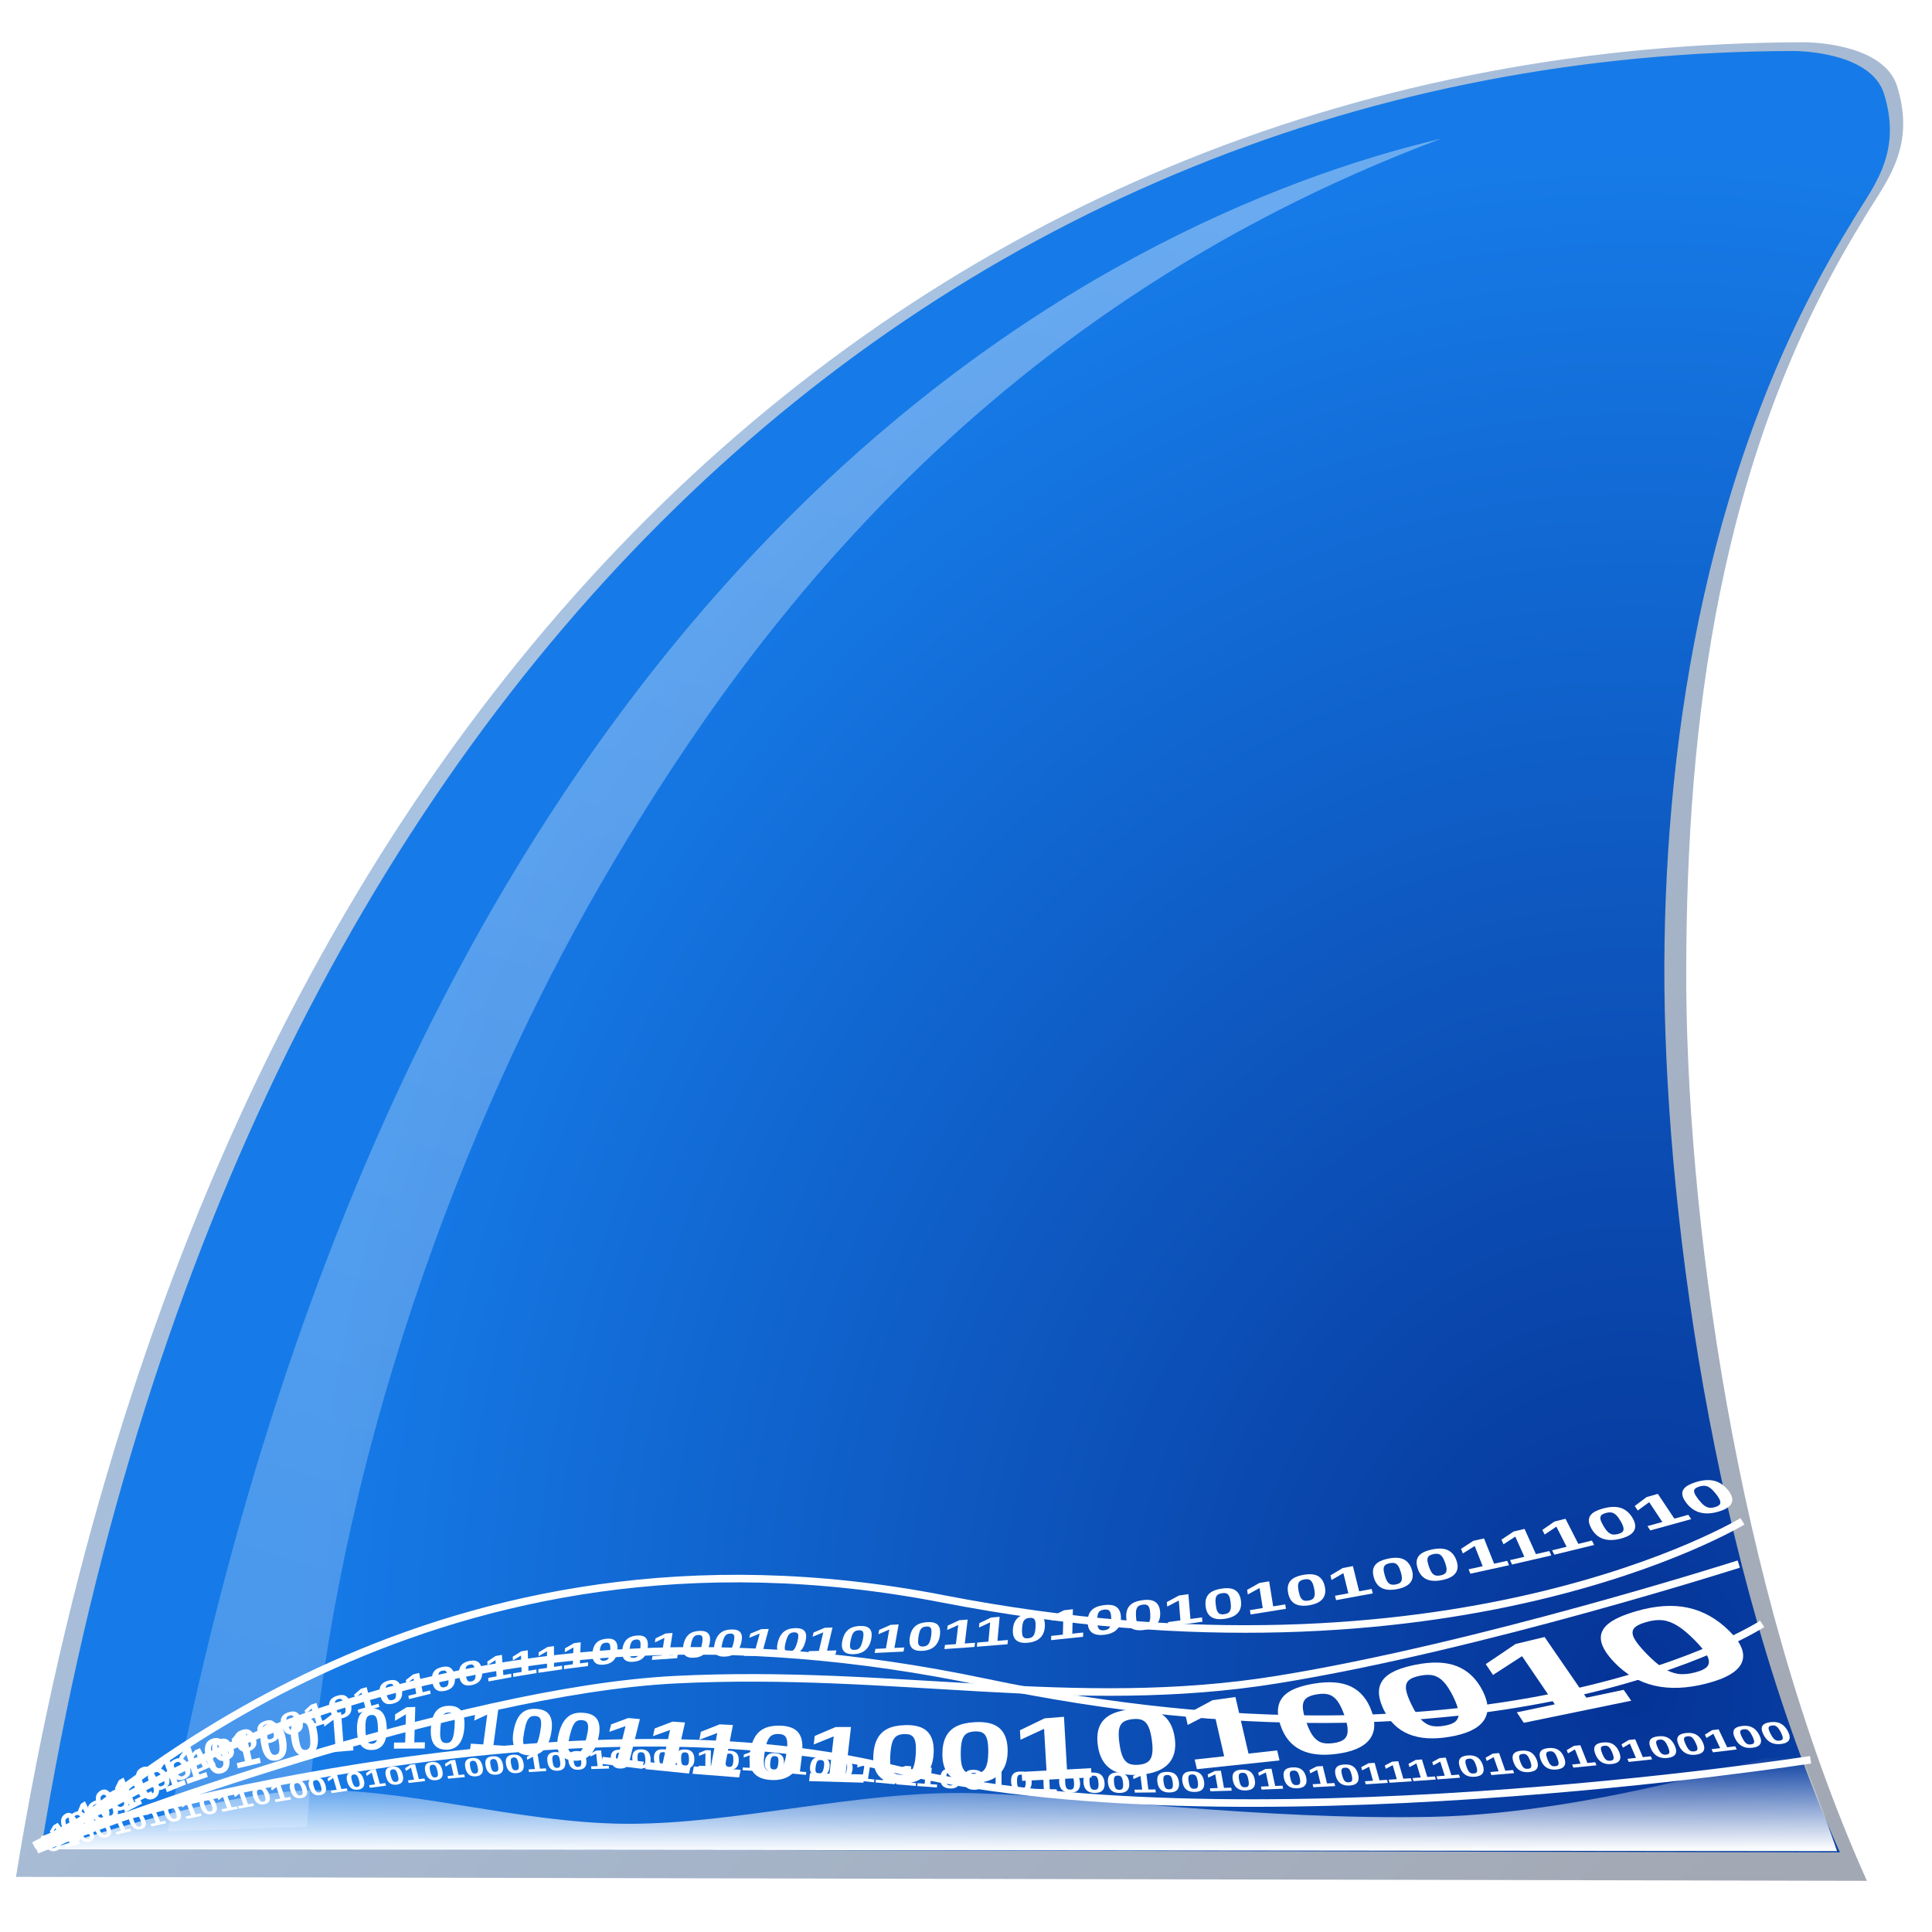 <svg height="256" viewBox="0 0 256 256" width="256" xmlns="http://www.w3.org/2000/svg" xmlns:xlink="http://www.w3.org/1999/xlink">
  <defs>
    <radialGradient id="radialGradient839" cx="216.268" cy="227.891" gradientTransform="matrix(1.436 .035 -.041 1.657 -84.889 -161.899)" gradientUnits="userSpaceOnUse" r="123.022">
      <stop offset="0" stop-color="#053396"/>
      <stop offset="1" stop-color="#167be8"/>
    </radialGradient>
    <filter id="filter851" color-interpolation-filters="sRGB" height="1.084" width="1.112" x="-.056" y="-.042">
      <feGaussianBlur stdDeviation="3.931"/>
    </filter>
    <linearGradient id="linearGradient861" gradientUnits="userSpaceOnUse" x1="59.592" x2="125.576" y1="235.521" y2="10.709">
      <stop offset="0" stop-color="#fff" stop-opacity=".6"/>
      <stop offset="1" stop-color="#fff"/>
    </linearGradient>
    <linearGradient id="linearGradient1201" gradientUnits="userSpaceOnUse" x1="22.915" x2="235.744" y1="35.877" y2="239.931">
      <stop offset="0" stop-color="#136fdb"/>
      <stop offset="1" stop-color="#00102f"/>
    </linearGradient>
    <filter id="filter1231" color-interpolation-filters="sRGB" height="1.035" width="1.034" x="-.017" y="-.018">
      <feGaussianBlur stdDeviation="1.741"/>
    </filter>
    <filter id="filter1247" color-interpolation-filters="sRGB" height="1.389" width="1.021" x="-.011" y="-.195">
      <feGaussianBlur stdDeviation="1.044"/>
    </filter>
    <filter id="filter1519" color-interpolation-filters="sRGB" height="1.237" width="1.03" x="-.015" y="-.119">
      <feGaussianBlur stdDeviation="1.453"/>
    </filter>
    <filter id="filter1535" color-interpolation-filters="sRGB" height="1.168" width="1.032" x="-.016" y="-.084">
      <feGaussianBlur stdDeviation="1.505"/>
    </filter>
    <filter id="filter1706" color-interpolation-filters="sRGB" height="1.09" width="1.008" x="-.004" y="-.045">
      <feGaussianBlur stdDeviation=".397"/>
    </filter>
    <linearGradient id="linearGradient1040" gradientUnits="userSpaceOnUse" x1="131.338" x2="131.316" y1="245.368" y2="232.917">
      <stop offset="0" stop-color="#fff"/>
      <stop offset="1" stop-color="#fff" stop-opacity="0"/>
    </linearGradient>
    <filter id="filter1046" color-interpolation-filters="sRGB" height="1.209" width="1.013" x="-.006" y="-.105">
      <feGaussianBlur stdDeviation=".63"/>
    </filter>
    <filter id="filter1058" color-interpolation-filters="sRGB" height="1.12" width="1.02" x="-.01" y="-.06">
      <feGaussianBlur stdDeviation=".948"/>
    </filter>
    <filter id="filter1062" color-interpolation-filters="sRGB" height="1.025" width="1.005" x="-.003" y="-.012">
      <feGaussianBlur stdDeviation=".245"/>
    </filter>
  </defs>
  <path d="m7.459 248.945c25.516-156.337 119.167-236.001 230.263-236.245 2.395.012 10.434.666 11.985 5.694 2.554 8.278-1.843 12.682-4.567 17.473-18.752 30.457-22.497 65.242-22.604 96.006-.108 30.764 6.237 79.638 23.267 117.583z" fill="url(#linearGradient1201)" filter="url(#filter1231)" opacity=".6" transform="matrix(1.029 0 0 1.029 -5.557 -7.47)"/>
  <path d="m5.459 244.945c25.516-156.337 121.11-237.944 232.206-238.188 2.395.012 10.434.666 11.985 5.694 2.554 8.278-1.843 12.682-4.567 17.473-18.752 30.457-24.44 67.185-24.547 97.949-.108 30.764 6.237 79.638 23.267 117.583z" fill="url(#radialGradient839)"/>
  <path d="m22.2 242.666c32.437-169.329 124.526-213.828 168.81-224.306-62.108 23.209-93.773 68.266-111.501 98.929-17.728 30.663-35.62 76.471-38.821 124.781z" fill="url(#linearGradient861)" filter="url(#filter851)" opacity=".6"/>
  <path d="m4.486 244.562c17.259-8.735 57.005-36.156 125.935-21.665 68.931 14.492 103.075-7.723 103.075-7.723" fill="none" filter="url(#filter1519)" stroke="#fff"/>
  <path d="m4.864 245.133c8.765-3.619 55.659-21.117 84.642-22.567 28.983-1.45 52.916 4.325 79.721-.006 26.804-4.331 61.169-15.313 61.169-15.313" fill="none" filter="url(#filter1058)" stroke="#fff"/>
  <path d="m6.31 244.632c10.239-7.292 51.176-45.874 118.666-32.769 67.49 13.104 105.909-10.283 105.909-10.283" fill="none" filter="url(#filter1535)" stroke="#fff"/>
  <path d="m5.579 243.808c6.788-2.303 68.563-20.281 112.853-9.425 44.29 10.856 121.48-1.204 121.48-1.204" fill="none" filter="url(#filter1247)" stroke="#fff"/>
  <g fill="#fff" transform="translate(258.807 8.48)">
    <path d="m-248.378 233.092c.293.6.433 1.108.42 1.522-.012.413-.181.721-.506.924-.637.397-1.244-.011-1.824-1.215-.201-.418-.331-.781-.391-1.09-.059-.308-.051-.569.024-.784.075-.215.225-.397.449-.547.324-.215.635-.224.933-.024.299.201.598.605.894 1.213zm-.56.361c-.158-.326-.294-.57-.406-.734-.112-.163-.214-.266-.307-.308-.092-.042-.191-.029-.294.04-.11.072-.174.167-.193.284-.018.114.004.269.066.463.062.192.172.45.328.774.155.321.289.565.402.731.113.164.217.268.31.312.095.043.195.031.302-.036.106-.067.167-.159.184-.277.017-.121-.006-.281-.07-.48-.062-.2-.17-.456-.322-.769z" fill="#fff"/>
    <path d="m-247.083 234.588-.261-.532.711-.449-1.201-2.438-.418.976-.272-.555.424-1.042.537-.357 1.509 3.051.673-.424.268.539z" fill="#fff"/>
    <path d="m-243.582 230.069c.299.629.436 1.16.409 1.592-.025.43-.218.75-.576.958-.701.407-1.346-.024-1.937-1.284-.205-.438-.335-.818-.39-1.139-.055-.322-.039-.594.049-.818.088-.224.255-.413.502-.566.357-.222.694-.228 1.011-.016.318.212.629.637.932 1.274zm-.617.371c-.162-.341-.301-.597-.417-.769-.117-.171-.224-.279-.323-.324-.099-.045-.206-.032-.32.039-.121.075-.193.173-.217.294-.023.119-.004.28.058.484.062.201.172.471.332.81.158.336.296.591.413.766.118.172.226.281.326.328.101.046.21.034.328-.035.116-.068.185-.164.207-.287.022-.126.002-.293-.061-.501-.062-.209-.17-.477-.325-.805z" fill="#fff"/>
    <path d="m-242.211 231.671-.248-.568.802-.425-1.144-2.606-.518.992-.259-.593.528-1.062.607-.342 1.439 3.264.76-.403.255.576z" fill="#fff"/>
    <path d="m-238.05 227.207c.274.678.378 1.242.313 1.689-.063.446-.299.763-.707.951-.797.368-1.462-.13-2.002-1.486-.188-.472-.298-.877-.332-1.216-.034-.339.006-.622.12-.848.114-.227.312-.411.593-.552.407-.204.775-.184 1.103.061.329.246.633.713.911 1.401zm-.703.339c-.148-.368-.278-.646-.391-.834-.113-.188-.221-.309-.326-.363-.104-.054-.221-.049-.352.016-.138.069-.225.165-.26.29-.035.122-.027.292.023.509.051.214.149.504.295.869.145.362.274.638.387.829.114.188.223.31.328.366.106.056.226.052.36-.011.132-.062.215-.156.25-.282.035-.129.027-.304-.025-.526-.05-.222-.146-.51-.288-.863z" fill="#fff"/>
    <path d="m-236.687 228.989-.219-.611.912-.374-1.014-2.815-.654.992-.23-.641.672-1.064.694-.306 1.276 3.529.866-.355.226.622z" fill="#fff"/>
    <path d="m-233.955 227.9-.2-.633.968-.341-.927-2.919-.727.985-.21-.665.75-1.058.738-.283 1.167 3.662.919-.324.206.645z" fill="#fff"/>
    <path d="m-228.568 223.739c.208.761.24 1.375.098 1.841-.14.464-.457.767-.948.909-.96.278-1.64-.344-2.05-1.86-.143-.528-.208-.975-.195-1.341.013-.366.101-.662.264-.888.164-.226.417-.395.759-.506.495-.161.911-.088 1.248.22.338.31.613.851.824 1.623zm-.852.262c-.112-.413-.219-.727-.319-.944-.1-.216-.205-.361-.316-.433-.11-.072-.245-.083-.403-.033-.168.054-.281.145-.34.273-.058.125-.075.307-.051.546.025.235.094.558.205.967.11.405.215.717.314.935.101.216.207.361.317.435.112.074.249.087.41.04.16-.047.269-.135.326-.264.059-.132.077-.319.052-.562-.023-.243-.088-.563-.196-.959z" fill="#fff"/>
    <path d="m-227.291 225.827-.152-.682 1.098-.263-.705-3.151-.904.964-.16-.719.937-1.04.842-.226.888 3.958 1.045-.251.156.696z" fill="#fff"/>
    <path d="m-220.916 221.984c.144.82.112 1.469-.097 1.944-.206.473-.588.76-1.143.862-1.086.198-1.765-.519-2.051-2.149-.1-.569-.122-1.045-.069-1.429.054-.385.183-.688.388-.909.205-.222.502-.376.892-.46.563-.122 1.015-.005 1.352.352.338.359.581.956.728 1.79zm-.968.193c-.078-.445-.16-.786-.247-1.024-.086-.237-.186-.4-.3-.487-.114-.087-.261-.111-.441-.073-.191.04-.326.125-.405.255-.077.127-.116.316-.115.57.002.25.042.596.119 1.037.076.437.158.774.243 1.013.088.236.188.398.301.487.115.088.264.116.447.081.181-.034.31-.116.388-.246.08-.133.12-.328.119-.585.002-.258-.035-.6-.11-1.027z" fill="#fff"/>
    <path d="m-216.724 221.337c.107.85.037 1.515-.208 1.994-.242.477-.659.754-1.249.833-1.152.154-1.828-.613-2.041-2.301-.074-.589-.073-1.08.004-1.472.077-.393.229-.699.457-.918.228-.22.549-.364.964-.434.6-.101 1.069.04 1.405.423.337.385.56 1.01.669 1.874zm-1.03.155c-.058-.461-.126-.816-.204-1.064-.078-.248-.175-.42-.29-.514-.115-.095-.268-.126-.46-.095-.203.033-.35.114-.44.244-.088.127-.139.32-.152.581-.011.258.012.615.07 1.072.057.452.124.803.201 1.052.08.246.176.418.29.514.116.096.272.131.465.104.192-.027.333-.105.422-.235.091-.133.144-.331.157-.596.016-.265-.004-.618-.06-1.061z" fill="#fff"/>
    <path d="m-215.616 223.771-.058-.754 1.315-.122-.266-3.503-1.215.911-.061-.8 1.267-.99 1.017-.123.333 4.406 1.253-.117.058.772z" fill="#fff"/>
    <path d="m-207.56 220.551c.021.909-.132 1.605-.459 2.089-.323.481-.817.736-1.479.765-1.293.058-1.955-.812-2.003-2.612-.016-.629.04-1.148.169-1.557.13-.41.333-.72.61-.932.278-.213.651-.337 1.12-.374.678-.053 1.184.138 1.513.575.331.438.507 1.121.529 2.046zm-1.161.071c-.012-.493-.047-.875-.106-1.145-.058-.27-.146-.46-.263-.571-.117-.111-.284-.158-.5-.142-.229.017-.401.09-.516.219-.112.126-.19.327-.234.601-.041.272-.056.652-.043 1.14.012.483.047.859.105 1.129.06.267.148.457.263.569.118.112.286.162.504.152.216-.011.381-.081.494-.21.116-.132.197-.337.242-.615.048-.278.066-.654.054-1.127z" fill="#fff"/>
    <path d="m-206.61 223.222.02-.801 1.473-.014.099-3.733-1.454.861.021-.854 1.522-.942 1.148-.043-.131 4.699 1.407-.014-.024.821z" fill="#fff"/>
    <path d="m-197.283 220.503c-.08.966-.33 1.691-.75 2.175-.414.482-.993.709-1.734.685-1.446-.048-2.086-1.023-1.939-2.934.051-.669.172-1.215.362-1.638.191-.424.452-.738.785-.94.334-.203.765-.305 1.293-.305.764 0 1.308.246 1.626.738.319.494.439 1.234.357 2.219zm-1.304-.022c.043-.525.046-.933.012-1.225-.035-.292-.111-.501-.229-.629-.118-.127-.299-.192-.542-.193-.258-.001-.458.062-.601.19-.14.125-.249.332-.329.62-.076.285-.135.687-.176 1.206-.04.513-.043.915-.009 1.205.037.288.114.496.23.624.119.128.301.196.545.203.242.007.433-.053.574-.181.144-.13.258-.34.339-.631.085-.291.147-.687.188-1.19z" fill="#fff"/>
    <path d="m-196.529 223.41.111-.847 1.647.104.527-3.957-1.723.799.118-.906 1.809-.882 1.291.046-.674 4.984 1.574.099-.119.868z" fill="#fff"/>
    <path d="m-185.792 221.26c-.198 1.021-.56 1.771-1.085 2.253-.518.479-1.192.675-2.019.592-1.613-.163-2.224-1.246-1.852-3.263.131-.707.326-1.279.585-1.715.26-.438.588-.752.985-.942.398-.191.893-.267 1.487-.227.859.058 1.443.362 1.746.912.304.551.355 1.349.153 2.391zm-1.461-.123c.106-.555.156-.989.15-1.303-.006-.313-.069-.543-.188-.688-.119-.145-.315-.227-.588-.247-.29-.021-.522.031-.696.156-.171.122-.316.334-.438.635-.117.297-.227.721-.33 1.27-.102.542-.149.969-.143 1.28.01.309.073.535.189.68.119.145.315.231.588.257.27.026.491-.023.663-.147.176-.127.326-.341.45-.643.127-.302.242-.719.343-1.25z" fill="#fff"/>
    <path d="m-179.556 221.959c-.262 1.047-.685 1.81-1.266 2.289-.574.477-1.3.656-2.174.543-1.704-.222-2.3-1.359-1.805-3.428.174-.726.409-1.31.706-1.753.298-.444.662-.758 1.093-.942.433-.185.963-.247 1.592-.186.911.088 1.517.422 1.812 1.0.295.58.309 1.406.042 2.476zm-1.547-.176c.141-.57.215-1.017.224-1.341.009-.324-.046-.563-.165-.717-.119-.154-.323-.245-.613-.275-.307-.031-.556.015-.748.139-.187.121-.353.335-.497.642-.139.304-.277.737-.414 1.301-.135.557-.206.995-.215 1.316-.004.319.051.555.167.708.12.154.323.249.611.285.285.036.523-.007.712-.13.194-.125.364-.341.51-.649.15-.308.293-.734.427-1.279z" fill="#fff"/>
    <path d="m-179.161 225.23.222-.918 1.961.232 1.058-4.304-2.154.757.239-.987 2.267-.843 1.548.141-1.352 5.428 1.879.223-.238.942z" fill="#fff"/>
    <path d="m-173.297 225.936.206-.947 2.088.202.981-4.441-2.26.818.221-1.018 2.377-.909 1.648.115-1.255 5.602 2.004.194-.222.973z" fill="#fff"/>
    <path d="m-167.049 226.557.183-.979 2.228.164.873-4.587-2.371.889.196-1.05 2.492-.986 1.757.082-1.118 5.786 2.141.158-.198 1.007z" fill="#fff"/>
    <path d="m-152.576 223.929c-.191 1.198-.632 2.089-1.317 2.674-.676.58-1.59.838-2.734.776-2.227-.121-3.148-1.352-2.794-3.708.124-.826.346-1.497.668-2.015.322-.519.747-.899 1.275-1.139.531-.241 1.204-.353 2.023-.336 1.187.025 2.015.349 2.477.973.464.626.598 1.553.403 2.775zm-2.026-.076c.102-.65.136-1.158.103-1.522-.034-.364-.138-.627-.313-.79-.175-.163-.451-.249-.828-.259-.4-.011-.714.061-.944.215-.224.15-.408.403-.551.757-.138.351-.255.847-.354 1.489-.097.634-.129 1.131-.096 1.493.038.358.142.619.313.782.175.164.451.255.828.273.373.018.674-.048.901-.2.233-.155.422-.411.569-.769.151-.358.276-.847.374-1.47z" fill="#fff"/>
    <path d="m-151.593 227.527.115-1.054 2.589.062.554-4.937-2.646 1.071.123-1.128 2.775-1.18 2.036-.007-.715 6.231 2.496.06-.128 1.088z" fill="#fff"/>
    <path d="m-135.1 223.95c-.088 1.294-.501 2.274-1.235 2.938-.723.66-1.759.985-3.098.98-2.602-.009-3.805-1.279-3.65-3.816.054-.888.239-1.617.555-2.187.317-.572.768-1.001 1.353-1.286.589-.287 1.357-.445 2.309-.472 1.38-.04 2.379.258 2.986.898.61.643.87 1.626.78 2.945zm-2.367.03c.046-.701.03-1.246-.05-1.633-.08-.387-.23-.662-.451-.826-.221-.164-.551-.24-.991-.229-.465.011-.822.106-1.072.283-.244.173-.429.453-.556.839-.121.382-.204.919-.247 1.61-.043.683-.026 1.217.052 1.602.084.381.233.654.449.82.222.166.552.249.993.248.436-.001.779-.088 1.026-.264.254-.179.446-.464.577-.855.136-.391.227-.923.271-1.594z" fill="#fff"/>
    <path d="m-125.289 223.586c-.015 1.346-.402 2.375-1.157 3.086-.744.706-1.848 1.073-3.302 1.106-2.823.063-4.202-1.22-4.188-3.856.005-.922.161-1.682.468-2.281.308-.601.77-1.058 1.386-1.37.62-.314 1.442-.5 2.47-.557 1.493-.083 2.594.197 3.292.842.701.648 1.046 1.66 1.031 3.03zm-2.567.1c.007-.728-.045-1.292-.155-1.691-.11-.399-.291-.68-.541-.843-.249-.163-.612-.232-1.088-.208-.503.025-.884.133-1.144.324-.254.186-.437.481-.551.885-.108.399-.164.958-.169 1.675-.005.71.046 1.263.154 1.659.114.393.293.672.537.838.251.166.614.242 1.092.229.473-.013.839-.114 1.097-.303.264-.193.455-.494.573-.904.124-.41.189-.964.195-1.662z" fill="#fff"/>
    <path d="m-123.364 227.492-.07-1.184 3.294-.179-.323-5.528-3.122 1.444-.075-1.257 3.26-1.576 2.574-.21.401 6.981 3.195-.173.069 1.228z" fill="#fff"/>
    <path d="m-103.139 221.856c.198 1.453-.098 2.592-.884 3.411-.774.813-2.029 1.285-3.753 1.417-3.341.256-5.173-1.038-5.561-3.878-.135-.991-.068-1.818.203-2.482.272-.666.746-1.187 1.426-1.564.683-.379 1.626-.636 2.832-.768 1.753-.193 3.101.03 4.031.674.935.648 1.506 1.712 1.707 3.19zm-3.035.283c-.107-.785-.257-1.388-.451-1.809-.194-.421-.451-.71-.773-.868-.321-.158-.761-.207-1.32-.149-.591.062-1.025.204-1.303.427-.271.217-.442.547-.514.988-.066.436-.046 1.04.059 1.813.104.764.251 1.356.441 1.777.196.416.452.706.768.868.323.162.767.221 1.331.174.56-.046.979-.179 1.255-.401.283-.227.463-.565.538-1.014.082-.451.072-1.053-.031-1.806z" fill="#fff"/>
    <path d="m-100.212 225.944-.292-1.276 3.903-.431-1.365-5.938-3.462 1.783-.308-1.345 3.6-1.935 3.029-.419 1.732 7.497 3.802-.42.308 1.327z" fill="#fff"/>
    <path d="m-77.044 218.314c.544 1.556.425 2.814-.355 3.765-.766.944-2.187 1.555-4.244 1.834-3.979.538-6.446-.721-7.482-3.758-.36-1.057-.445-1.952-.253-2.687.192-.737.656-1.335 1.393-1.795.742-.462 1.819-.814 3.238-1.054 2.064-.35 3.729-.22 4.98.395 1.261.621 2.17 1.721 2.723 3.3zm-3.603.549c-.291-.839-.597-1.477-.916-1.915-.319-.437-.689-.728-1.108-.872-.418-.144-.957-.161-1.616-.053-.697.114-1.188.302-1.476.564-.281.255-.42.623-.417 1.104.009.475.155 1.124.438 1.948.28.817.577 1.445.891 1.885.321.435.688.728 1.102.879.423.15.97.179 1.642.084.667-.094 1.145-.271 1.433-.533.295-.268.442-.649.439-1.142.006-.494-.131-1.145-.411-1.95z" fill="#fff"/>
    <path d="m-62.319 215.62c.796 1.598.82 2.915.073 3.941-.734 1.019-2.235 1.717-4.483 2.095-4.344.73-7.225-.481-8.73-3.601-.523-1.084-.721-2.01-.597-2.782.125-.773.565-1.413 1.324-1.922.763-.512 1.908-.923 3.445-1.235 2.236-.453 4.091-.393 5.548.191 1.471.589 2.613 1.693 3.42 3.312zm-3.924.727c-.424-.86-.84-1.511-1.247-1.952-.406-.441-.85-.726-1.33-.857-.479-.131-1.077-.125-1.791.016-.755.149-1.275.366-1.562.65-.28.277-.389.665-.329 1.164.067.493.306 1.162.717 2.007.408.838.812 1.48 1.212 1.925.408.44.849.73 1.326.87.487.139 1.096.145 1.829.018.727-.126 1.236-.332 1.523-.617.295-.292.41-.695.347-1.209-.054-.516-.286-1.187-.693-2.014z" fill="#fff"/>
    <path d="m-56.896 219.8-.93-1.386 5.04-1.062-4.343-6.381-3.846 2.487-.964-1.435 3.957-2.669 3.839-.922 5.536 8.04 4.943-1.042 1.007 1.442z" fill="#fff"/>
    <path d="m-29.656 207.642c1.611 1.605 2.159 3.008 1.636 4.196-.51 1.18-2.102 2.107-4.745 2.777-5.1 1.293-9.118.329-12.136-2.827-1.042-1.09-1.628-2.048-1.76-2.879-.132-.831.169-1.559.906-2.185.741-.629 1.986-1.199 3.745-1.71 2.562-.744 4.854-.903 6.863-.464 2.032.444 3.865 1.473 5.49 3.092zm-4.561 1.241c-.853-.862-1.614-1.502-2.283-1.921-.666-.417-1.319-.666-1.958-.747-.637-.081-1.366-.004-2.188.231-.868.247-1.424.538-1.668.872-.238.326-.227.749.033 1.27.267.514.811 1.195 1.634 2.044.818.844 1.559 1.481 2.221 1.909.67.422 1.327.681 1.969.775.655.092 1.411.027 2.268-.195.852-.221 1.401-.501 1.646-.841.251-.347.238-.792-.04-1.334-.267-.544-.812-1.232-1.634-2.062z" fill="#fff"/>
  </g>
  <g fill="#fff" filter="url(#filter1706)" transform="translate(264.614 -3.026)">
    <path d="m-256.822 246.913c.186.354.249.646.187.876-.06.229-.246.391-.559.484-.617.184-1.113-.083-1.488-.801-.131-.25-.204-.465-.219-.643-.015-.178.025-.325.12-.441.095-.116.253-.207.474-.273.318-.096.597-.077.839.058.242.135.457.382.646.741zm-.539.162c-.101-.193-.192-.339-.272-.439-.08-.1-.159-.165-.237-.195-.078-.03-.167-.03-.269.001-.108.033-.178.081-.209.145-.03.063-.029.151.002.265.033.113.099.266.2.459.1.191.19.337.271.438.082.099.161.164.239.195.079.03.17.03.274-.001.102-.03.168-.078.197-.143.03-.066.029-.157-.004-.273-.031-.116-.096-.266-.193-.452z" fill="#fff"/>
    <path d="m-255.857 247.851-.152-.315.677-.186-.701-1.445-.501.497-.161-.332.516-.532.515-.142.877 1.804.628-.172.154.315z" fill="#fff"/>
    <path d="m-252.317 245.706c.168.361.215.656.14.884-.073.228-.271.383-.592.467-.634.164-1.12-.12-1.459-.853-.118-.255-.18-.473-.186-.652-.006-.179.043-.325.146-.438.103-.113.268-.199.495-.258.326-.086.608-.057.845.086.237.143.441.398.611.765zm-.554.144c-.092-.197-.175-.347-.251-.449-.075-.103-.152-.17-.229-.203-.077-.033-.168-.036-.272-.009-.111.029-.184.075-.219.139-.034.062-.038.151-.013.266.027.114.086.27.177.466.09.195.174.344.25.448.077.102.154.17.231.204.078.033.171.036.277.008.105-.027.174-.073.207-.137.034-.066.038-.157.012-.273-.025-.117-.082-.27-.169-.459z" fill="#fff"/>
    <path d="m-250.041 245.138c.163.363.206.659.127.887-.077.228-.278.382-.603.462-.64.159-1.125-.131-1.454-.868-.115-.257-.174-.475-.176-.655-.003-.18.048-.326.154-.438.105-.112.272-.197.502-.254.33-.083.613-.051.848.094.236.145.437.403.603.772zm-.56.139c-.089-.198-.171-.349-.245-.453-.074-.103-.15-.172-.227-.206-.077-.034-.168-.037-.274-.011-.112.028-.186.074-.222.137-.035.062-.041.151-.017.267.025.115.082.271.17.469.088.196.169.347.244.451.076.103.152.172.229.206.078.034.171.037.278.011.106-.026.176-.071.211-.135.035-.065.041-.157.016-.274-.023-.118-.078-.271-.163-.462z" fill="#fff"/>
    <path d="m-249.131 246.112-.139-.321.698-.166-.64-1.474-.534.485-.147-.338.552-.52.531-.128.801 1.84.648-.154.14.321z" fill="#fff"/>
    <path d="m-245.437 244.054c.156.367.191.665.105.893-.084.227-.292.379-.622.454-.652.149-1.134-.149-1.448-.894-.109-.26-.163-.48-.161-.66.002-.18.058-.326.167-.437.109-.111.281-.193.514-.247.336-.078.621-.042.856.108.235.15.431.411.589.784zm-.57.131c-.085-.2-.163-.353-.236-.458-.072-.105-.147-.175-.224-.21-.077-.035-.169-.04-.276-.015-.114.026-.19.071-.229.134-.037.062-.045.151-.024.267.022.115.075.273.16.474.084.198.162.351.235.457.074.105.149.175.226.21.078.035.172.04.281.015.108-.025.18-.069.217-.133.037-.065.045-.157.024-.275-.021-.118-.071-.274-.153-.466z" fill="#fff"/>
    <path d="m-244.541 245.046-.133-.324.71-.157-.611-1.489-.552.479-.14-.342.571-.514.54-.121.764 1.859.659-.146.134.325z" fill="#fff"/>
    <path d="m-240.756 243.031c.149.371.177.67.085.898-.091.227-.304.376-.64.448-.663.141-1.144-.166-1.444-.918-.105-.262-.154-.484-.147-.665.006-.181.066-.327.179-.436.113-.11.289-.19.526-.241.342-.074.629-.034.863.12.234.154.427.419.578.796zm-.58.124c-.081-.202-.157-.357-.228-.463-.071-.106-.145-.178-.222-.214-.077-.036-.17-.043-.279-.019-.116.025-.194.069-.235.131-.039.061-.05.151-.031.268.02.116.07.275.151.478.08.2.156.354.227.462.072.106.147.178.224.214.078.036.173.043.284.019.11-.023.184-.067.222-.13.04-.065.05-.157.03-.276-.018-.119-.066-.276-.143-.47z" fill="#fff"/>
    <path d="m-239.877 244.04-.127-.327.722-.148-.584-1.503-.57.474-.134-.345.59-.508.55-.114.731 1.878.67-.138.128.328z" fill="#fff"/>
    <path d="m-235.999 242.066c.142.375.164.676.066.903-.097.227-.316.374-.658.441-.674.133-1.154-.181-1.44-.941-.1-.265-.145-.488-.134-.67.01-.182.074-.327.191-.436.117-.109.296-.187.538-.236.347-.069.638-.026.871.132.233.157.422.426.567.807zm-.589.117c-.077-.204-.151-.361-.22-.468-.069-.108-.142-.181-.219-.218-.077-.038-.171-.045-.282-.023-.118.024-.198.067-.24.129-.041.061-.053.151-.037.269.017.117.065.278.142.482.076.202.149.358.219.467.071.108.144.181.222.218.079.037.174.045.287.023.111-.022.187-.065.228-.128.041-.065.054-.157.037-.276-.015-.12-.06-.278-.135-.474z" fill="#fff"/>
    <path d="m-235.13 243.091-.121-.33.734-.14-.559-1.518-.587.469-.128-.348.608-.503.559-.108.699 1.895.681-.13.122.331z" fill="#fff"/>
    <path d="m-232.967 242.682-.119-.332.739-.136-.546-1.524-.595.466-.125-.35.616-.501.563-.104.683 1.904.686-.126.12.333z" fill="#fff"/>
    <path d="m-228.959 240.768c.132.38.145.683.037.91-.106.227-.334.371-.684.432-.69.121-1.168-.204-1.435-.974-.093-.268-.131-.494-.115-.677.017-.183.086-.328.209-.435.123-.107.308-.183.555-.227.356-.063.65-.014.882.149.232.163.416.437.55.823zm-.603.107c-.072-.207-.142-.366-.209-.476-.067-.11-.139-.184-.216-.224-.077-.039-.173-.049-.286-.029-.121.021-.204.063-.249.125-.044.061-.059.151-.047.27.014.118.057.281.128.488.071.205.14.363.208.474.068.11.141.184.218.224.079.039.176.049.291.028.114-.02.193-.062.236-.124.044-.064.06-.157.047-.278-.012-.121-.052-.281-.122-.48z" fill="#fff"/>
    <path d="m-228.107 241.815-.112-.335.752-.127-.518-1.538-.613.461-.119-.353.635-.495.572-.098.648 1.921.698-.117.113.336z" fill="#fff"/>
    <path d="m-224.006 239.945c.125.383.131.688.017.915-.113.226-.347.368-.702.425-.701.112-1.178-.22-1.43-.998-.088-.271-.121-.498-.101-.682.021-.184.095-.329.221-.435.127-.106.316-.18.567-.221.361-.059.658-.005.889.161.231.167.411.445.538.834zm-.613.099c-.068-.209-.135-.369-.2-.481-.065-.111-.136-.187-.214-.228-.077-.04-.174-.051-.289-.032-.123.02-.208.061-.255.123-.046.06-.064.151-.053.271.011.119.051.283.119.492.067.207.134.367.199.479.067.111.139.187.216.228.079.04.177.051.294.032.116-.019.197-.059.242-.122.046-.064.064-.157.053-.278-.009-.122-.046-.283-.112-.484z" fill="#fff"/>
    <path d="m-221.496 239.556c.122.385.124.691.006.917-.116.226-.353.366-.711.421-.707.108-1.182-.229-1.427-1.01-.085-.272-.116-.5-.093-.684.023-.184.099-.329.228-.434.129-.106.32-.178.573-.218.364-.057.662-.001.893.167.231.169.408.448.532.84zm-.618.095c-.066-.21-.131-.371-.196-.483-.064-.112-.135-.188-.212-.23-.077-.041-.174-.052-.291-.034-.124.019-.21.06-.258.121-.047.06-.066.151-.057.271.01.119.048.284.114.494.065.208.13.368.195.482.066.112.137.189.214.23.079.041.177.052.296.034.117-.018.198-.058.245-.121.047-.064.066-.157.057-.279-.008-.122-.043-.284-.107-.485z" fill="#fff"/>
    <path d="m-220.669 240.629-.103-.34.77-.112-.472-1.56-.641.452-.108-.358.665-.486.586-.087.591 1.948.715-.104.103.34z" fill="#fff"/>
    <path d="m-216.421 238.829c.114.389.108.696-.017.922-.123.226-.367.363-.731.413-.719.099-1.192-.246-1.42-1.034-.08-.275-.105-.504-.077-.689.028-.184.108-.329.241-.433.133-.104.328-.175.586-.211.37-.052.671.008.9.181.23.173.402.456.518.851zm-.629.087c-.062-.212-.124-.375-.186-.488-.062-.113-.132-.191-.209-.234-.077-.042-.175-.055-.294-.039-.126.018-.214.057-.264.118-.049.06-.07.15-.064.272.007.12.041.286.103.498.061.21.123.372.185.487.064.113.134.191.211.234.079.042.178.055.298.039.119-.016.202-.056.251-.118.05-.064.071-.157.065-.279-.005-.123-.037-.286-.096-.489z" fill="#fff"/>
    <path d="m-215.607 239.918-.095-.343.783-.102-.438-1.574-.661.445-.1-.361.686-.479.596-.079.549 1.966.727-.094.096.343z" fill="#fff"/>
    <path d="m-211.259 238.171c.105.392.091.701-.041.926-.131.225-.381.36-.751.405-.73.089-1.2-.265-1.411-1.06-.073-.277-.094-.508-.06-.693.033-.185.118-.329.256-.432.137-.103.337-.171.599-.203.377-.047.679.018.907.195.228.177.395.465.502.863zm-.639.079c-.057-.214-.116-.379-.176-.493-.06-.115-.129-.194-.206-.238-.077-.044-.176-.058-.296-.043-.128.016-.218.054-.27.115-.051.059-.075.15-.072.272.004.121.035.288.091.502.056.212.115.376.175.492.062.115.131.194.208.238.079.044.179.058.301.043.121-.015.206-.053.257-.115.052-.063.076-.156.073-.28-.002-.123-.03-.288-.085-.493z" fill="#fff"/>
    <path d="m-210.463 239.277-.087-.346.796-.09-.402-1.589-.681.437-.092-.365.708-.471.606-.07.503 1.984.739-.084.088.347z" fill="#fff"/>
    <path d="m-206.008 237.587c.095.396.073.706-.067.93-.139.224-.396.356-.772.395-.742.078-1.209-.285-1.4-1.087-.067-.28-.081-.512-.042-.698.039-.185.129-.329.271-.43.142-.101.346-.166.612-.195.383-.041.687.029.913.21.226.181.388.473.484.875zm-.65.069c-.052-.216-.107-.382-.164-.499-.058-.116-.125-.197-.202-.242-.077-.045-.176-.061-.299-.048-.13.014-.223.051-.277.111-.053.059-.08.15-.081.272.001.121.027.29.078.506.051.214.106.379.164.497.059.116.127.197.204.243.078.045.18.061.304.048.123-.013.211-.05.264-.111.054-.063.082-.156.082-.28.002-.124-.022-.29-.072-.497z" fill="#fff"/>
    <path d="m-205.234 238.712-.078-.349.809-.078-.361-1.603-.703.428-.083-.368.731-.462.616-.061.452 2.003.751-.073.079.35z" fill="#fff"/>
    <path d="m-200.67 237.085c.085.4.052.711-.096.934-.147.223-.412.351-.794.384-.754.066-1.216-.306-1.386-1.116-.059-.282-.066-.516-.021-.702.045-.186.141-.328.288-.428.147-.1.356-.162.626-.186.389-.035.696.04.919.226.224.186.379.482.464.888zm-.66.059c-.046-.218-.097-.386-.152-.504-.055-.118-.121-.2-.197-.247-.076-.047-.177-.064-.302-.053-.132.012-.227.048-.284.107-.056.058-.086.149-.09.272-.003.122.018.292.064.509.045.216.096.383.151.502.057.118.123.2.2.247.078.047.18.065.307.053.125-.011.215-.047.271-.108.057-.062.087-.155.091-.28.006-.125-.014-.292-.058-.501z" fill="#fff"/>
    <path d="m-197.967 236.867c.079.401.041.713-.112.936-.152.222-.42.348-.806.379-.761.06-1.219-.317-1.377-1.131-.055-.284-.059-.518-.01-.704.048-.186.147-.328.297-.427.15-.099.361-.159.634-.181.392-.032.7.046.922.234.222.188.373.486.453.894zm-.666.053c-.043-.219-.091-.388-.145-.507-.053-.119-.118-.202-.195-.249-.076-.047-.177-.066-.303-.056-.133.011-.229.046-.288.105-.057.058-.089.149-.095.272-.005.122.014.293.057.511.042.217.09.385.144.505.055.119.121.202.197.25.078.048.18.066.308.056.126-.01.217-.045.274-.106.058-.062.09-.155.096-.28.008-.125-.009-.293-.05-.503z" fill="#fff"/>
    <path d="m-195.242 236.672c.072.403.03.716-.128.937-.156.221-.429.346-.818.372-.767.053-1.222-.329-1.368-1.146-.051-.285-.05-.52.001-.706.052-.186.153-.328.306-.425.152-.098.366-.156.641-.176.396-.029.704.052.924.243.221.191.368.491.442.901zm-.671.047c-.04-.22-.085-.39-.137-.509-.052-.12-.116-.203-.192-.252-.076-.048-.177-.068-.304-.059-.134.01-.232.044-.292.103-.059.058-.092.149-.1.272-.007.122.009.294.048.513.039.217.084.387.136.507.053.12.118.204.194.252.078.048.181.068.309.059.127-.009.219-.043.278-.103.06-.061.093-.155.102-.28.01-.125-.004-.293-.042-.504z" fill="#fff"/>
    <path d="m-194.518 237.835-.057-.355.835-.05-.264-1.632-.75.408-.06-.375.781-.441.637-.04.331 2.038.776-.047.058.356z" fill="#fff"/>
    <path d="m-189.721 236.358c.059.407.005.72-.163.94-.166.22-.447.339-.842.359-.779.039-1.227-.354-1.346-1.178-.041-.287-.033-.524.026-.71.059-.186.167-.326.325-.422.158-.095.376-.15.656-.165.402-.021.712.066.928.262.217.196.355.501.416.914zm-.682.035c-.032-.222-.072-.393-.121-.514-.048-.121-.11-.207-.186-.257-.075-.05-.177-.071-.306-.065-.137.007-.236.04-.299.098-.061.057-.099.148-.111.272-.011.123-.001.295.031.517.032.219.072.39.12.513.05.121.112.207.188.257.077.05.181.072.311.065.129-.006.224-.039.285-.099.063-.06.1-.154.113-.279.014-.126.006-.295-.025-.508z" fill="#fff"/>
    <path d="m-186.926 236.241c.052.408-.009.722-.182.94-.172.218-.457.336-.855.351-.785.031-1.229-.367-1.333-1.194-.036-.288-.023-.526.04-.711.063-.186.175-.326.335-.42.161-.094.382-.147.664-.159.405-.017.715.073.93.272.215.199.348.506.401.92zm-.688.028c-.028-.223-.066-.395-.112-.517-.046-.122-.107-.208-.182-.259-.075-.051-.177-.073-.307-.068-.138.006-.239.038-.303.095-.063.057-.102.147-.117.271-.014.123-.007.296.021.519.028.22.065.392.111.515.048.122.109.209.184.26.076.051.181.074.312.069.13-.005.226-.037.289-.096.064-.06.104-.153.119-.279.017-.126.012-.296-.015-.509z" fill="#fff"/>
    <path d="m-186.252 237.434-.038-.359.855-.025-.176-1.652-.789.388-.04-.379.822-.42.652-.021.221 2.064.794-.023.039.36z" fill="#fff"/>
    <path d="m-181.267 236.094c.036.412-.039.725-.224.941-.183.216-.477.328-.881.335-.798.015-1.232-.395-1.303-1.229-.025-.291-.002-.529.07-.714.071-.185.19-.324.357-.415.167-.091.393-.139.68-.145.412-.009.723.089.932.293.21.204.333.516.369.934zm-.699.013c-.019-.225-.05-.399-.092-.522-.042-.124-.1-.212-.174-.264-.074-.053-.177-.078-.309-.075-.14.003-.244.033-.311.089-.066.056-.109.146-.13.27-.019.124-.019.297 0.0.522.019.222.05.395.092.52.044.124.102.212.176.265.075.053.18.078.314.075.132-.002.231-.033.297-.09.068-.059.112-.152.132-.278.022-.126.024-.297.005-.512z" fill="#fff"/>
    <path d="m-178.403 236.068c.027.413-.055.727-.246.941-.189.214-.488.323-.895.326-.804.005-1.232-.411-1.285-1.247-.018-.292.01-.53.086-.715.076-.185.199-.322.369-.412.17-.089.399-.135.688-.138.415-.004.726.098.932.305.207.207.324.521.351.941zm-.704.006c-.015-.225-.042-.4-.082-.525-.04-.124-.096-.213-.169-.267-.073-.054-.176-.08-.309-.079-.141.001-.246.03-.316.086-.068.055-.113.145-.137.27-.022.124-.026.298-.011.523.014.223.041.397.081.523.041.125.099.214.172.268.075.054.18.08.314.079.133-.001.233-.03.301-.087.069-.058.116-.151.139-.277.025-.126.031-.298.017-.514z" fill="#fff"/>
    <path d="m-175.516 236.076c.018.415-.072.728-.269.941-.196.213-.499.318-.909.316-.81-.004-1.231-.426-1.266-1.266-.012-.293.022-.532.103-.716.081-.185.208-.321.381-.408.173-.087.405-.131.696-.13.418.001.729.106.932.317.203.21.314.526.332.947zm-.709-.003c-.01-.226-.033-.402-.07-.527-.037-.125-.092-.215-.165-.27-.073-.055-.176-.082-.31-.083-.142-0-.249.027-.32.083-.07.054-.118.144-.144.269-.025.124-.033.299-.023.524.009.224.032.399.07.525.039.125.094.215.167.27.074.055.179.083.315.083.134.001.236-.027.305-.084.071-.058.12-.15.147-.276.028-.126.038-.298.029-.515z" fill="#fff"/>
    <path d="m-172.606 236.119c.008.416-.09.729-.294.94-.202.211-.51.313-.924.305-.816-.014-1.23-.443-1.245-1.285-.005-.294.035-.533.121-.717.086-.184.217-.319.394-.405.177-.086.412-.126.705-.122.421.006.732.116.932.329.2.213.304.532.312.954zm-.714-.011c-.004-.227-.023-.403-.058-.529-.034-.126-.087-.217-.159-.273-.072-.056-.175-.085-.31-.086-.143-.002-.251.024-.324.079-.071.053-.122.143-.152.268-.028.124-.04.299-.036.526.004.224.023.4.057.527.036.126.09.217.161.273.073.056.178.085.315.087.135.002.238-.024.31-.08.073-.057.125-.149.154-.275.031-.126.045-.298.041-.516z" fill="#fff"/>
    <path d="m-172.042 237.365.003-.366.888.026.013-1.681-.862.345.003-.386.9-.375.677.018-.015 2.1.825.025-.003.367z" fill="#fff"/>
    <path d="m-166.719 236.322c-.014.418-.13.731-.349.937-.216.207-.534.301-.954.282-.827-.036-1.225-.478-1.195-1.325.01-.295.064-.534.161-.717.097-.183.237-.315.421-.396.184-.081.424-.116.721-.104.427.017.737.136.928.356.191.22.28.542.266.967zm-.724-.031c.008-.228-.002-.406-.03-.534-.028-.128-.077-.22-.147-.278-.07-.058-.173-.09-.31-.095-.145-.006-.256.018-.333.07-.075.052-.131.14-.168.265-.035.124-.057.299-.065.527-.008.226.002.403.03.532.03.128.08.221.149.279.072.058.177.09.315.096.137.006.243-.018.319-.072.077-.055.134-.146.171-.272.039-.126.062-.299.069-.517z" fill="#fff"/>
    <path d="m-166.213 237.589.024-.367.899.051.107-1.689-.894.322.025-.388.935-.352.686.038-.133 2.11.836.048-.023.368z" fill="#fff"/>
    <path d="m-160.749 236.695c-.039.42-.176.73-.409.931-.232.201-.56.286-.985.255-.837-.061-1.215-.516-1.135-1.366.028-.296.097-.535.206-.716.109-.181.259-.31.451-.386.191-.076.438-.104.739-.083.433.03.74.158.921.385.181.227.252.553.212.98zm-.734-.052c.021-.229.022-.408.001-.537-.021-.129-.065-.224-.133-.284-.068-.06-.171-.095-.309-.105-.147-.01-.261.01-.343.061-.08.05-.142.137-.186.261-.043.123-.075.299-.097.528-.021.226-.021.405-.001.535.023.129.068.224.135.284.069.061.174.096.314.106.139.01.248-.011.328-.063.082-.053.145-.143.19-.268.047-.126.08-.298.101-.518z" fill="#fff"/>
    <path d="m-160.311 237.984.047-.368.91.08.214-1.693-.928.296.049-.389.971-.325.694.059-.267 2.116.845.074-.046.369z" fill="#fff"/>
    <path d="m-154.704 237.259c-.068.42-.227.728-.477.922-.249.194-.588.269-1.017.224-.846-.088-1.199-.558-1.062-1.409.048-.297.133-.535.256-.713.123-.178.284-.303.483-.373.2-.07.451-.09.755-.059.437.044.741.183.91.417.169.234.219.564.151.992zm-.742-.076c.037-.229.049-.409.036-.54-.013-.13-.051-.227-.116-.29-.065-.063-.167-.101-.307-.115-.149-.015-.266.002-.352.05-.084.048-.153.133-.207.256-.052.122-.096.298-.133.527-.037.227-.049.406-.036.537.015.131.054.227.118.29.066.063.17.102.312.117.14.015.252-.003.337-.053.086-.051.157-.139.211-.264.056-.125.101-.297.137-.517z" fill="#fff"/>
    <path d="m-151.67 237.612c-.078.421-.246.727-.504.919-.255.192-.599.263-1.03.213-.85-.099-1.195-.575-1.036-1.427.056-.297.148-.534.276-.712.128-.177.294-.3.496-.368.203-.068.457-.085.763-.05.44.05.742.193.907.429.165.236.207.569.128.996zm-.746-.086c.043-.23.059-.41.05-.541-.01-.131-.046-.228-.11-.292-.064-.064-.166-.104-.306-.12-.149-.017-.268-.002-.356.046-.086.047-.157.132-.214.255-.055.122-.104.298-.147.527-.042.227-.059.407-.05.539.011.131.049.229.112.292.065.064.169.104.311.121.141.016.254 0 .341-.049.088-.05.161-.137.219-.262.059-.124.109-.297.15-.517z" fill="#fff"/>
    <path d="m-151.338 238.924.06-.371.928.098.276-1.707-.959.282.064-.392 1.004-.31.708.073-.345 2.133.862.091-.06.372z" fill="#fff"/>
    <path d="m-148.604 239.208.05-.373.935.087.23-1.717-.956.294.053-.394 1-.323.714.065-.286 2.146.869.081-.05.374z" fill="#fff"/>
    <path d="m-145.847 239.462.04-.375.943.077.185-1.726-.953.306.043-.396.997-.335.72.057-.23 2.157.876.071-.04.377z" fill="#fff"/>
    <path d="m-143.069 239.686.03-.377.95.067.139-1.736-.95.318.032-.398.994-.348.725.049-.173 2.169.883.062-.03.379z" fill="#fff"/>
    <path d="m-137.346 238.771c-.023.433-.153.755-.391.964-.236.21-.579.301-1.028.275-.886-.053-1.305-.518-1.258-1.395.017-.306.078-.553.185-.74.107-.188.26-.322.459-.403.199-.081.457-.112.776-.094.458.026.788.154.989.386.201.231.291.567.268 1.007zm-.777-.045c.013-.236.005-.421-.023-.554-.028-.133-.079-.23-.153-.291-.074-.061-.184-.096-.331-.104-.156-.009-.275.013-.359.067-.082.052-.143.143-.185.271-.04.128-.066.309-.079.545-.013.234-.005.417.023.551.03.133.081.23.155.292.076.062.188.097.336.106.147.009.261-.014.343-.069.084-.056.147-.149.189-.279.044-.13.071-.308.084-.535z" fill="#fff"/>
    <path d="m-134.225 238.922c-.012.435-.135.76-.368.973-.232.213-.574.309-1.027.286-.893-.044-1.326-.507-1.301-1.388.009-.307.065-.556.168-.745.103-.19.253-.326.451-.409.198-.083.457-.117.778-.103.462.021.797.147 1.005.377.209.23.307.567.295 1.009zm-.783-.037c.007-.237-.006-.423-.037-.556-.032-.133-.085-.23-.161-.291-.076-.061-.188-.095-.335-.101-.157-.007-.277.016-.359.071-.081.053-.141.145-.179.275-.037.128-.059.311-.065.548-.007.235.006.419.037.554.033.133.088.23.164.291.078.061.191.095.341.103.148.007.262-.017.343-.073.083-.057.144-.151.183-.282.041-.131.064-.31.07-.538z" fill="#fff"/>
    <path d="m-133.667 240.237.002-.383.972.038.006-1.762-.942.351.002-.404.984-.383.742.027-.007 2.201.904.035-.001.384z" fill="#fff"/>
    <path d="m-127.907 239.136c.009.439-.1.769-.326.988-.225.22-.567.322-1.026.309-.906-.027-1.367-.486-1.384-1.375-.006-.31.039-.562.134-.755.095-.193.241-.334.437-.421.196-.088.457-.127.783-.118.468.013.814.133 1.036.361.222.228.338.566.347 1.012zm-.794-.023c-.005-.24-.026-.426-.065-.56-.038-.134-.097-.23-.177-.29-.08-.06-.195-.092-.344-.096-.159-.004-.279.022-.36.078-.079.055-.135.149-.168.28-.031.13-.044.315-.04.554.005.237.026.423.064.558.04.134.1.231.18.291.082.06.198.092.35.097.15.004.265-.022.344-.08.081-.059.138-.155.171-.288.035-.133.05-.314.045-.544z" fill="#fff"/>
    <path d="m-127.279 240.452-.016-.386.986.021-.075-1.777-.938.371-.017-.408.979-.404.752.014.095 2.22.916.019.017.388z" fill="#fff"/>
    <path d="m-121.495 239.239c.029.443-.067.777-.287 1.002-.218.225-.56.335-1.026.329-.919-.012-1.406-.466-1.462-1.363-.02-.313.015-.567.102-.764.088-.197.229-.341.424-.433.195-.092.457-.136.787-.133.475.005.83.12 1.065.346.235.226.367.565.396 1.015zm-.805-.009c-.015-.242-.045-.429-.09-.563-.045-.134-.109-.231-.192-.29-.084-.059-.201-.089-.353-.091-.161-.002-.282.027-.361.085-.078.057-.131.152-.158.286-.026.132-.031.318-.016.56.015.239.045.426.09.561.046.134.111.231.195.29.085.059.205.09.359.092.152.002.267-.027.345-.087.08-.061.133-.159.161-.293.029-.135.037-.318.022-.549z" fill="#fff"/>
    <path d="m-118.255 239.252c.038.444-.051.781-.268 1.009-.214.228-.556.341-1.025.339-.925-.005-1.425-.457-1.5-1.357-.026-.314.003-.57.087-.768.084-.198.224-.344.418-.438.194-.094.457-.14.79-.14.478.001.837.114 1.079.339.241.226.381.564.42 1.016zm-.81-.003c-.021-.242-.055-.431-.102-.565-.048-.134-.114-.231-.199-.289-.085-.059-.204-.088-.357-.088-.162-0-.283.029-.362.088-.077.058-.128.154-.153.288-.023.133-.025.32-.004.562.02.24.054.427.102.563.05.134.117.231.202.29.087.059.208.089.363.089.153.001.268-.029.345-.09.079-.062.131-.161.156-.296.027-.135.03-.319.011-.552z" fill="#fff"/>
    <path d="m-114.992 239.24c.047.446-.036.785-.25 1.015-.211.231-.553.347-1.025.348-.931.002-1.443-.448-1.537-1.352-.032-.315-.008-.572.073-.772.081-.2.218-.347.412-.443.194-.096.458-.144.792-.146.481-.003.845.108 1.092.333.247.225.395.564.443 1.017zm-.816.003c-.025-.243-.064-.432-.114-.567-.051-.134-.12-.231-.206-.289-.087-.058-.207-.087-.361-.086-.163.001-.284.031-.363.092-.076.059-.126.156-.149.29-.021.133-.018.322.007.565.025.241.063.429.114.565.052.135.122.231.209.289.089.058.211.087.367.087.154-.001.269-.032.346-.093.078-.063.129-.162.151-.298.024-.136.024-.321-0-.554z" fill="#fff"/>
    <path d="m-114.236 240.558-.048-.392 1.013-.01-.222-1.803-.931.407-.051-.414.97-.442.772-.01.28 2.253.941-.01.049.394z" fill="#fff"/>
    <path d="m-108.401 239.146c.064.449-.007.792-.214 1.027-.205.236-.547.358-1.026.366-.943.016-1.479-.431-1.608-1.341-.045-.317-.03-.577.044-.779.075-.202.208-.353.401-.452.193-.099.458-.152.797-.159.487-.01.86.097 1.119.32.259.223.421.563.487 1.019zm-.826.015c-.035-.245-.081-.435-.137-.57-.056-.135-.13-.231-.22-.288-.09-.057-.213-.085-.369-.082-.166.003-.287.036-.364.098-.075.06-.122.159-.14.295-.016.135-.007.325.028.569.034.242.08.431.136.568.058.135.132.231.223.289.092.058.217.085.375.082.156-.003.272-.035.347-.099.077-.064.124-.165.142-.303.019-.138.012-.324-.021-.559z" fill="#fff"/>
    <path d="m-105.072 239.064c.073.451.007.795-.197 1.033-.203.238-.545.363-1.026.374-.949.022-1.496-.423-1.642-1.336-.051-.318-.041-.579.031-.783s.203-.356.395-.457c.192-.101.458-.156.799-.165.49-.013.867.091 1.132.313.265.222.434.562.508 1.02zm-.831.021c-.04-.246-.089-.436-.148-.571-.059-.135-.135-.231-.227-.288-.092-.057-.216-.084-.373-.079-.167.005-.288.038-.365.1-.075.061-.12.16-.135.297-.014.136-.001.326.038.571.039.243.088.433.147.569.061.135.137.231.229.289.094.057.22.084.379.08.157-.004.273-.037.347-.101.076-.065.122-.167.137-.305.017-.138.007-.326-.031-.561z" fill="#fff"/>
    <path d="m-104.226 240.382-.07-.396 1.032-.031-.325-1.821-.927.431-.074-.418.965-.467.787-.026.407 2.275.959-.029.071.397z" fill="#fff"/>
    <path d="m-98.352 238.837c.089.453.034.801-.165 1.044-.197.243-.539.373-1.027.39-.961.034-1.531-.408-1.709-1.326-.062-.32-.061-.583.005-.79.065-.206.194-.361.385-.466.191-.104.459-.163.804-.176.496-.019.882.081 1.158.302.276.221.459.561.55 1.022zm-.842.031c-.049-.247-.105-.439-.17-.574-.065-.135-.144-.231-.24-.288-.095-.056-.222-.081-.381-.075-.169.007-.291.042-.366.106-.074.063-.116.163-.127.301-.009.137.01.329.059.576.048.245.104.435.169.572.067.135.147.232.242.288.097.057.226.082.387.076.159-.006.275-.041.348-.107.075-.067.118-.17.129-.31.013-.14-.004-.328-.051-.566z" fill="#fff"/>
    <path d="m-97.45 240.155-.084-.399 1.045-.044-.39-1.832-.925.446-.089-.42.962-.482.796-.035.488 2.289.971-.041.086.4z" fill="#fff"/>
    <path d="m-91.545 238.525c.105.456.061.808-.133 1.055-.192.247-.535.382-1.028.405-.973.046-1.564-.393-1.775-1.317-.074-.322-.08-.587-.021-.796.06-.209.185-.367.375-.474.19-.107.46-.17.809-.187.502-.025.896.071 1.183.29.287.219.483.56.59 1.023zm-.852.042c-.057-.249-.121-.441-.191-.577-.07-.136-.154-.231-.252-.287-.098-.056-.228-.079-.388-.071-.171.009-.293.045-.367.111-.073.064-.112.166-.119.305-.005.138.021.331.078.58.056.246.119.437.189.575.072.136.157.232.255.288.1.056.232.08.395.072.161-.008.278-.045.35-.112.074-.068.114-.173.12-.314.008-.141-.015-.331-.07-.57z" fill="#fff"/>
    <path d="m-90.589 239.844-.098-.401 1.057-.057-.453-1.842-.923.46-.104-.423.96-.497.806-.045.567 2.302.983-.052.099.402z" fill="#fff"/>
    <path d="m-84.659 238.135c.121.458.087.813-.102 1.065-.187.251-.53.391-1.029.42-.985.057-1.597-.379-1.839-1.307-.084-.324-.1-.591-.046-.802.054-.211.176-.372.365-.482.19-.11.461-.176.814-.198.508-.031.91.062 1.207.279.297.218.507.559.63 1.025zm-.862.051c-.066-.25-.136-.443-.211-.579-.075-.136-.163-.232-.264-.287-.101-.055-.233-.078-.396-.068-.173.011-.296.049-.369.116-.072.065-.109.168-.111.309-.001.139.032.334.097.583.065.247.135.44.21.577.077.136.166.232.267.287.103.055.237.078.402.068.163-.01.28-.048.351-.116.073-.07.11-.175.112-.318.004-.142-.025-.333-.088-.573z" fill="#fff"/>
    <path d="m-83.646 239.453-.111-.403 1.07-.068-.513-1.852-.922.474-.117-.425.958-.512.815-.054.642 2.314.994-.063.113.404z" fill="#fff"/>
    <path d="m-80.491 239.252-.117-.404 1.076-.073-.54-1.857-.922.48-.124-.426.957-.518.82-.058.677 2.32 1-.068.119.405z" fill="#fff"/>
    <path d="m-77.321 239.035-.123-.405 1.081-.079-.567-1.861-.921.486-.13-.427.957-.524.824-.062.711 2.325 1.005-.073.125.406z" fill="#fff"/>
    <path d="m-74.137 238.804-.129-.406 1.087-.084-.596-1.865-.92.492-.136-.428.955-.53.828-.066.746 2.33 1.01-.078.131.407z" fill="#fff"/>
    <path d="m-68.129 236.916c.156.464.145.826-.032 1.087-.175.26-.52.411-1.033.453-1.012.083-1.674-.347-1.988-1.287-.109-.328-.143-.6-.102-.816.041-.216.156-.383.344-.5.188-.117.463-.191.826-.221.522-.044.944.041 1.265.255.322.214.562.557.72 1.028zm-.886.073c-.085-.253-.171-.448-.257-.585-.087-.137-.184-.232-.292-.285-.108-.053-.246-.073-.413-.059-.177.015-.302.057-.373.127-.069.068-.1.174-.093.317.009.142.055.339.14.592.084.25.169.444.256.583.089.137.187.232.295.286.11.054.25.074.42.06.167-.014.285-.056.354-.127.07-.072.102-.181.094-.326-.006-.145-.049-.339-.131-.582z" fill="#fff"/>
    <path d="m-66.999 238.235-.142-.408 1.1-.095-.656-1.874-.919.505-.15-.43.954-.544.837-.075.821 2.341 1.022-.088.144.409z" fill="#fff"/>
    <path d="m-60.963 236.274c.171.466.17.831-.003 1.096-.171.264-.516.42-1.035.467-1.024.093-1.707-.333-2.05-1.278-.12-.329-.162-.603-.126-.821.036-.218.147-.387.335-.507.187-.12.464-.197.831-.231.528-.049.958.032 1.289.245.332.213.585.556.758 1.03zm-.896.083c-.093-.254-.185-.45-.277-.587-.092-.137-.193-.232-.304-.285-.111-.053-.251-.071-.42-.056-.179.017-.304.061-.374.132-.068.07-.097.176-.086.321.013.143.066.341.158.595.092.251.184.446.276.585.094.137.196.232.307.285.113.053.256.072.427.056.169-.015.288-.059.355-.132.069-.074.098-.184.086-.33-.01-.146-.059-.341-.148-.585z" fill="#fff"/>
    <path d="m-57.352 235.925c.178.467.182.834.012 1.1-.168.266-.514.424-1.035.473-1.029.098-1.723-.327-2.082-1.273-.125-.33-.171-.604-.138-.824.033-.219.143-.389.33-.51.187-.121.465-.2.834-.236.531-.052.964.028 1.301.24.337.212.596.555.778 1.03zm-.901.087c-.097-.255-.193-.451-.287-.588-.094-.137-.197-.232-.31-.284-.113-.053-.254-.071-.424-.054-.18.018-.305.062-.375.134-.068.07-.095.178-.082.322.015.143.071.342.167.597.096.252.191.447.285.586.096.137.201.232.313.285.115.053.258.071.431.054.17-.016.289-.061.356-.134.069-.074.096-.185.082-.331-.012-.147-.064-.342-.157-.587z" fill="#fff"/>
    <path d="m-56.136 237.243-.162-.411 1.118-.112-.746-1.886-.917.524-.171-.433.951-.564.852-.087.934 2.357 1.039-.104.164.412z" fill="#fff"/>
    <path d="m-50.063 235.174c.194.469.208.839.042 1.109-.163.27-.509.432-1.037.487-1.041.108-1.756-.313-2.145-1.264-.136-.331-.19-.608-.162-.829.028-.221.135-.394.321-.518.186-.124.466-.206.839-.245.537-.058.978.019 1.326.229.347.211.62.554.816 1.031zm-.911.096c-.105-.256-.208-.452-.307-.59-.099-.137-.206-.232-.322-.284-.116-.052-.259-.069-.431-.05-.182.019-.308.066-.376.139-.067.071-.092.18-.074.326.019.144.081.344.186.6.104.253.206.449.305.588.101.137.21.232.325.284.118.052.264.069.438.051.172-.018.291-.064.357-.138.068-.076.093-.187.074-.335-.016-.148-.074-.344-.175-.59z" fill="#fff"/>
    <path d="m-48.8 236.491-.175-.412 1.131-.123-.808-1.894-.916.536-.185-.435.949-.577.861-.096 1.011 2.366 1.051-.115.177.414z" fill="#fff"/>
    <path d="m-42.693 234.348c.209.471.234.843.073 1.117-.158.273-.504.44-1.038.5-1.052.119-1.788-.299-2.209-1.253-.147-.333-.209-.611-.187-.834.022-.223.126-.398.311-.525.185-.126.467-.212.844-.255.542-.063.992.01 1.35.219.358.209.643.553.856 1.031zm-.921.106c-.114-.257-.223-.454-.327-.591-.104-.137-.216-.232-.334-.283-.119-.051-.265-.067-.438-.047-.184.021-.31.069-.378.143-.066.072-.088.182-.067.329.023.145.091.346.205.603.112.254.221.451.326.589.106.137.219.232.338.283.121.051.269.067.446.047.174-.02.294-.067.358-.143.067-.077.089-.19.066-.338-.02-.149-.085-.346-.194-.593z" fill="#fff"/>
    <path d="m-38.98 233.906c.217.472.247.846.09 1.121-.155.275-.501.444-1.038.507-1.058.125-1.805-.292-2.242-1.248-.152-.333-.219-.612-.2-.836.019-.224.121-.4.306-.528.185-.128.467-.215.846-.26.545-.066.999.005 1.362.213.363.208.656.552.876 1.031zm-.926.11c-.118-.257-.231-.455-.338-.592-.107-.137-.22-.232-.341-.282-.12-.051-.267-.066-.442-.045-.185.022-.311.071-.378.146-.065.073-.086.183-.062.33.025.146.097.347.215.604.117.255.229.451.336.59.109.137.224.232.344.283.122.051.272.066.449.045.175-.021.295-.069.359-.145.066-.077.087-.191.062-.34-.022-.149-.09-.347-.204-.594z" fill="#fff"/>
    <path d="m-37.634 235.22-.197-.415 1.149-.141-.906-1.904-.911.556-.207-.437.943-.598.874-.11 1.134 2.379 1.067-.131.199.416z" fill="#fff"/>
    <path d="m-31.482 232.959c.235.473.276.85.125 1.129-.149.279-.495.453-1.036.522-1.069.137-1.838-.275-2.311-1.234-.165-.334-.241-.614-.228-.841.012-.226.11-.405.294-.535.184-.131.467-.221.849-.271.551-.072 1.013-.005 1.387.201.375.206.681.549.92 1.03zm-.935.121c-.128-.258-.248-.456-.36-.593-.113-.137-.23-.231-.354-.281-.123-.05-.273-.064-.449-.041-.187.024-.313.075-.379.151-.064.074-.082.186-.053.334.03.147.109.349.236.606.126.255.245.452.359.591.115.137.234.231.357.282.126.05.278.064.457.041.177-.023.297-.073.359-.15.064-.079.082-.193.052-.343-.027-.15-.102-.349-.225-.597z" fill="#fff"/>
    <path d="m-27.7 232.45c.244.474.293.851.145 1.133-.145.281-.49.458-1.035.53-1.073.143-1.856-.266-2.347-1.226-.171-.335-.253-.616-.244-.843.009-.227.104-.407.287-.539.183-.132.466-.225.851-.277.553-.075 1.02-.011 1.4.193.381.205.695.547.943 1.029zm-.939.127c-.133-.258-.257-.456-.373-.594-.116-.137-.236-.231-.361-.28-.125-.05-.276-.062-.453-.038-.188.026-.314.077-.379.153-.063.075-.079.187-.048.335.033.147.115.349.248.608.131.256.255.453.371.592.118.137.239.231.364.281.127.05.281.062.461.038.178-.024.297-.075.359-.152.064-.08.079-.194.047-.345-.03-.151-.109-.35-.236-.598z" fill="#fff"/>
  </g>
  <g fill="#fff" filter="url(#filter1062)" transform="translate(264.206 -3.796)">
    <path d="m-256.27 248.362-.242-.333.741-.445-1.11-1.524-.47.765-.253-.349.481-.812.561-.341 1.39 1.901.689-.415.245.334z" fill="#fff"/>
    <path d="m-252.593 244.563c.273.383.392.727.354 1.029-.036.302-.232.557-.587.764-.7.408-1.325.221-1.873-.558-.191-.271-.308-.514-.353-.73-.044-.215-.019-.408.075-.579.095-.17.266-.329.516-.476.359-.212.69-.271.995-.176.305.095.596.336.873.725zm-.612.359c-.148-.209-.277-.363-.387-.463-.109-.099-.212-.156-.308-.171-.096-.015-.201.012-.316.08-.122.072-.196.152-.223.241-.026.086-.012.195.042.327.055.13.156.299.304.508.146.207.275.361.385.462.111.099.215.157.311.172.098.014.205-.013.323-.081.116-.068.186-.146.211-.235.025-.091.01-.203-.045-.337-.054-.134-.153-.302-.295-.502z" fill="#fff"/>
    <path d="m-250.044 243.123c.266.391.376.739.331 1.044-.044.304-.248.558-.612.761-.717.401-1.341.202-1.874-.591-.185-.276-.298-.523-.337-.741-.039-.218-.009-.412.09-.582.1-.17.277-.328.532-.473.367-.208.703-.262 1.008-.162.305.1.593.348.862.745zm-.626.353c-.144-.213-.27-.371-.378-.472-.108-.102-.21-.161-.306-.177-.096-.016-.203.009-.321.075-.125.071-.202.15-.231.239-.029.087-.017.197.034.33.052.132.15.304.294.517.142.211.268.368.376.472.109.102.212.161.309.178.098.016.208-.01.327-.077.118-.066.191-.144.219-.234.028-.091.016-.205-.037-.34-.051-.136-.146-.306-.285-.511z" fill="#fff"/>
    <path d="m-247.43 241.709c.257.399.359.752.305 1.058-.053.306-.265.558-.638.758-.733.392-1.358.182-1.874-.627-.179-.282-.286-.533-.32-.753-.034-.22.002-.416.107-.586.105-.17.288-.326.549-.468.376-.204.716-.253 1.021-.147.305.106.588.361.849.766zm-.641.345c-.14-.217-.263-.378-.369-.483-.106-.105-.207-.166-.304-.184-.097-.018-.205.006-.326.071-.128.069-.208.148-.24.237-.031.087-.023.198.025.334.049.134.143.309.282.526.138.215.26.376.366.482.107.105.21.166.307.185.099.018.21-.006.332-.072.121-.065.197-.142.227-.232.031-.092.021-.206-.028-.344-.048-.138-.139-.312-.273-.52z" fill="#fff"/>
    <path d="m-246.174 242.637-.216-.358.81-.415-.993-1.639-.563.761-.226-.375.578-.809.614-.318 1.244 2.046.754-.386.219.359z" fill="#fff"/>
    <path d="m-242.014 238.976c.239.415.322.778.25 1.088-.071.31-.302.56-.692.75-.768.374-1.391.139-1.869-.703-.166-.293-.26-.552-.282-.778-.022-.226.025-.423.142-.593.117-.17.312-.323.585-.458.394-.195.743-.233 1.046-.115.304.119.577.388.82.809zm-.672.33c-.13-.226-.245-.394-.347-.504-.102-.11-.201-.176-.299-.198-.097-.021-.209-.001-.335.061-.134.066-.22.144-.257.234-.037.088-.034.201.007.341.042.138.128.319.257.545.128.224.243.392.345.504.103.11.204.176.302.198.099.021.213.001.342-.062.127-.062.208-.138.244-.229.036-.092.034-.209-.009-.351-.041-.142-.124-.322-.248-.539z" fill="#fff"/>
    <path d="m-239.213 237.659c.229.423.302.791.22 1.103-.081.311-.321.56-.72.745-.786.365-1.407.116-1.865-.742-.159-.299-.247-.562-.262-.79-.015-.228.038-.427.161-.597.123-.17.324-.32.604-.453.403-.19.756-.223 1.059-.098.303.125.571.402.803.831zm-.687.322c-.124-.231-.236-.402-.336-.515-.099-.113-.198-.181-.296-.205-.098-.023-.211-.005-.34.056-.137.065-.226.142-.266.232-.04.088-.041.203-.003.344.039.14.12.325.243.555.122.228.233.4.333.515.101.113.2.181.298.205.1.023.215.004.347-.057.13-.06.214-.136.253-.227.04-.093.04-.211.001-.355-.037-.144-.115-.327-.235-.549z" fill="#fff"/>
    <path d="m-238.005 238.677-.19-.379.867-.384-.872-1.738-.645.753-.199-.398.665-.802.658-.295 1.094 2.169.808-.358.193.38z" fill="#fff"/>
    <path d="m-233.41 235.131c.207.44.26.818.157 1.133-.101.315-.36.56-.777.734-.821.344-1.439.069-1.853-.822-.144-.31-.217-.582-.219-.815-.002-.233.065-.434.199-.603.135-.169.349-.316.642-.441.422-.18.783-.201 1.084-.063.301.138.557.43.767.877zm-.719.304c-.113-.24-.216-.419-.31-.538-.094-.119-.19-.192-.289-.219-.098-.027-.215-.012-.35.045-.143.061-.238.137-.285.227-.046.088-.054.205-.024.351.031.144.102.336.214.575.111.237.213.416.308.537.096.119.193.192.291.22.1.027.219.012.356-.046.136-.057.226-.131.271-.222.046-.093.053-.214.023-.362-.029-.149-.098-.338-.206-.568z" fill="#fff"/>
    <path d="m-230.409 233.925c.196.448.237.831.123 1.148-.112.316-.381.559-.807.728-.84.333-1.454.044-1.845-.864-.136-.316-.201-.592-.196-.828.005-.236.079-.438.22-.606.141-.168.362-.313.662-.434.431-.174.797-.189 1.096-.044.3.145.549.445.748.9zm-.735.294c-.106-.244-.205-.427-.297-.549-.091-.122-.186-.197-.284-.227-.098-.029-.216-.016-.354.039-.147.059-.245.134-.295.224-.049.088-.06.207-.035.355.027.146.093.341.198.585.104.242.203.424.294.548.093.122.189.198.287.228.1.029.22.016.361-.04.139-.055.232-.129.28-.22.049-.093.061-.215.034-.365-.025-.151-.088-.343-.19-.578z" fill="#fff"/>
    <path d="m-227.343 232.759c.183.457.213.845.088 1.163-.123.318-.403.558-.838.722-.858.322-1.469.018-1.835-.907-.127-.322-.184-.602-.172-.841.013-.239.093-.441.241-.609.148-.168.375-.31.682-.427.441-.169.81-.177 1.108-.025.298.152.54.46.726.924zm-.752.284c-.099-.249-.193-.436-.282-.561-.088-.125-.182-.203-.28-.234-.098-.032-.218-.02-.359.034-.15.057-.251.131-.305.221-.052.089-.068.208-.046.358.022.148.083.346.181.595.098.246.191.433.28.559.09.125.184.203.283.235.1.032.222.02.366-.034.142-.053.239-.126.29-.217.053-.093.068-.216.046-.369-.02-.153-.078-.349-.173-.588z" fill="#fff"/>
    <path d="m-224.209 231.636c.17.465.187.858.051 1.178-.134.319-.425.557-.87.714-.877.309-1.484-.009-1.823-.951-.118-.328-.167-.612-.146-.853.021-.241.108-.445.263-.611.155-.167.389-.307.702-.419.451-.162.824-.164 1.12-.005.296.159.531.475.703.948zm-.768.274c-.092-.254-.181-.444-.267-.572-.085-.128-.177-.209-.275-.242-.098-.034-.219-.025-.363.027-.153.055-.258.128-.315.218-.055.089-.075.209-.059.361.018.15.072.352.164.605.091.251.179.441.265.571.087.128.18.209.278.243.1.034.223.025.37-.028.145-.051.245-.123.3-.214.056-.093.076-.218.058-.372-.015-.155-.068-.354-.156-.598z" fill="#fff"/>
    <path d="m-223.117 232.818-.135-.416.966-.321-.624-1.908-.796.731-.142-.437.825-.781.735-.249.783 2.384.901-.3.138.418z" fill="#fff"/>
    <path d="m-217.734 229.526c.142.483.133.886-.028 1.208-.159.321-.47.554-.935.698-.914.283-1.511-.065-1.794-1.042-.098-.34-.129-.633-.092-.879.037-.246.14-.451.309-.616.169-.165.417-.299.744-.403.471-.149.851-.137 1.142.037.291.174.509.506.653.997zm-.802.251c-.077-.263-.155-.462-.233-.596-.078-.134-.166-.22-.264-.258-.098-.038-.222-.034-.372.014-.16.051-.272.121-.336.212-.062.089-.09.211-.084.368.008.154.05.363.126.625.075.26.153.458.231.594.08.134.169.221.267.259.1.038.226.034.379-.014.151-.047.258-.116.32-.208.064-.094.092-.22.085-.378-.005-.159-.045-.365-.119-.618z" fill="#fff"/>
    <path d="m-216.701 230.777-.109-.431 1.007-.292-.504-1.977-.862.718-.115-.453.895-.768.767-.227.633 2.471.94-.272.112.433z" fill="#fff"/>
    <path d="m-210.98 227.614c.111.5.073.913-.114 1.236-.185.323-.519.549-1.003.678-.952.254-1.536-.126-1.755-1.137-.076-.352-.087-.653-.032-.904.055-.251.175-.457.359-.619.184-.162.446-.29.787-.384.491-.135.878-.107 1.162.082.285.19.483.539.595 1.047zm-.835.226c-.06-.273-.125-.479-.196-.62-.07-.14-.154-.232-.251-.275-.097-.043-.224-.043-.381 0-.167.046-.286.114-.357.204-.07.088-.107.213-.112.373-.003.159.025.374.085.646.059.269.123.475.194.617.072.14.157.232.254.276.099.043.228.043.388 0.0.158-.042.271-.109.341-.201.071-.093.109-.221.113-.384.006-.163-.02-.376-.077-.637z" fill="#fff"/>
    <path d="m-210.015 228.936-.08-.446 1.048-.259-.372-2.047-.931.703-.084-.469.968-.753.799-.202.467 2.559.978-.242.083.448z" fill="#fff"/>
    <path d="m-203.948 225.921c.076.518.007.939-.208 1.264-.212.324-.57.542-1.073.656-.99.223-1.558-.19-1.707-1.236-.052-.364-.041-.674.034-.929.075-.255.212-.462.412-.621.2-.159.477-.28.832-.363.511-.119.904-.075 1.18.131.277.206.453.572.53 1.098zm-.869.199c-.041-.282-.092-.496-.154-.643-.062-.147-.14-.244-.236-.292-.096-.048-.225-.053-.389-.015-.173.04-.3.105-.38.195-.078.088-.125.214-.141.379-.015.163-.002.385.039.666.04.279.091.492.152.641.063.147.143.245.238.293.098.048.23.053.395.016.164-.037.285-.101.363-.192.08-.093.128-.223.144-.39.018-.167.007-.386-.032-.657z" fill="#fff"/>
    <path d="m-200.327 225.162c.057.526-.029.952-.258 1.277-.227.324-.597.538-1.109.643-1.009.206-1.568-.224-1.679-1.286-.039-.37-.016-.684.069-.94.085-.257.231-.464.439-.621.208-.158.493-.275.854-.351.521-.11.917-.058 1.188.156.272.215.437.589.495 1.124zm-.886.184c-.031-.287-.075-.505-.131-.655-.057-.15-.133-.251-.228-.301-.095-.051-.226-.058-.392-.023-.177.037-.307.101-.391.19-.082.088-.134.215-.157.381-.021.165-.016.39.014.676.03.283.073.501.13.653.059.15.135.251.23.302.097.051.23.059.399.024.167-.034.292-.097.374-.187.084-.093.137-.223.16-.392.025-.169.022-.391-.008-.666z" fill="#fff"/>
    <path d="m-199.483 226.595-.033-.467 1.109-.206-.152-2.149-1.039.674-.034-.492 1.083-.724.847-.162.192 2.687 1.036-.192.034.47z" fill="#fff"/>
    <path d="m-196.203 225.998-.017-.474 1.128-.188-.079-2.179-1.073.664-.018-.499 1.119-.714.861-.149.101 2.725 1.053-.176.018.477z" fill="#fff"/>
    <path d="m-192.87 225.453-0-.48 1.146-.17-.003-2.208-1.107.653-0-.506 1.156-.702.875-.135.006 2.762 1.07-.159.001.483z" fill="#fff"/>
    <path d="m-189.483 224.962.018-.486 1.163-.15.081-2.238-1.143.64.019-.513 1.194-.69.89-.12-.099 2.799 1.087-.14-.017.49z" fill="#fff"/>
    <path d="m-182.383 222.471c-.042.565-.214 1.008-.517 1.329-.3.321-.729.511-1.286.571-1.096.117-1.598-.394-1.511-1.533.03-.397.115-.727.253-.992.138-.264.332-.47.58-.616.248-.147.569-.243.963-.288.567-.065.973.029 1.216.285.243.255.344.67.301 1.244zm-.965.107c.023-.308.019-.544-.011-.709-.03-.165-.091-.28-.181-.343-.09-.063-.225-.084-.407-.064-.193.022-.341.076-.447.163-.103.085-.182.215-.238.389-.053.173-.092.412-.115.719-.023.304-.019.539.011.706.032.165.093.28.183.343.092.064.23.085.413.065.182-.02.324-.073.428-.161.106-.09.187-.223.243-.4.058-.177.099-.413.121-.708z" fill="#fff"/>
    <path d="m-178.378 222.101c-.065.572-.258 1.018-.577 1.339-.317.32-.758.504-1.324.553-1.113.097-1.601-.432-1.467-1.586.047-.402.145-.736.296-1.001.151-.266.355-.47.612-.614.257-.144.586-.235.987-.273.577-.055.984.05 1.219.314.236.264.321.687.255 1.268zm-.981.089c.036-.312.041-.552.017-.72-.024-.168-.08-.286-.169-.351-.088-.066-.225-.09-.409-.073-.196.018-.349.07-.459.156-.107.084-.193.214-.256.39-.061.174-.109.417-.145.727-.035.308-.041.546-.018.716.026.168.083.286.171.352.09.066.229.091.416.075.185-.016.331-.068.439-.155.111-.089.198-.223.262-.401.066-.178.116-.417.151-.716z" fill="#fff"/>
    <path d="m-177.828 223.742.079-.506 1.221-.083.361-2.328-1.262.596.083-.533 1.321-.645.935-.07-.451 2.913 1.141-.078-.079.509z" fill="#fff"/>
    <path d="m-170.176 221.591c-.114.586-.348 1.038-.702 1.354-.351.316-.818.487-1.401.514-1.148.053-1.604-.511-1.372-1.692.081-.412.209-.752.386-1.019.176-.267.402-.47.677-.607.275-.138.62-.218 1.033-.24.596-.033 1.004.092 1.223.373.22.282.272.721.156 1.317zm-1.012.051c.062-.319.088-.566.077-.741-.011-.174-.059-.297-.144-.369-.085-.071-.223-.102-.413-.092-.202.011-.363.058-.483.142-.117.082-.215.213-.295.391-.077.177-.146.424-.209.743-.062.315-.088.561-.078.737.013.174.062.297.146.369.087.072.227.103.419.094.19-.009.345-.056.463-.141.121-.087.221-.221.302-.402.083-.181.154-.425.214-.731z" fill="#fff"/>
    <path d="m-165.982 221.455c-.14.593-.395 1.047-.766 1.36-.368.313-.848.478-1.44.494-1.164.031-1.603-.551-1.32-1.745.099-.417.243-.759.432-1.027.189-.268.426-.469.711-.603.285-.134.637-.209 1.056-.223.605-.021 1.013.113 1.224.404.211.291.246.738.104 1.34zm-1.027.032c.076-.323.113-.573.109-.751-.004-.177-.047-.303-.131-.378-.083-.074-.222-.108-.415-.102-.205.007-.37.052-.495.135-.122.081-.227.211-.315.391-.085.178-.166.428-.242.75-.075.319-.112.567-.108.746.006.177.05.303.133.378.085.075.225.109.421.104.193-.005.351-.05.474-.134.126-.086.233-.22.322-.402.091-.182.173-.428.246-.738z" fill="#fff"/>
    <path d="m-165.621 223.203.143-.522 1.276-.013.66-2.407-1.382.546.151-.552 1.449-.594.979-.017-.825 3.013 1.193-.012-.144.526z" fill="#fff"/>
    <path d="m-157.49 221.337c-.159.605-.434 1.066-.825 1.382-.388.316-.889.478-1.502.486-1.206.016-1.646-.585-1.325-1.803.112-.425.269-.773.471-1.045.202-.272.452-.474.75-.607.298-.134.664-.205 1.099-.215.626-.014 1.046.129 1.257.429.212.3.237.758.076 1.373zm-1.064.019c.087-.33.13-.585.13-.767 0-.181-.042-.311-.126-.388-.084-.077-.227-.114-.427-.11-.212.004-.384.048-.515.131-.128.081-.24.213-.335.396-.092.181-.182.436-.268.764-.086.325-.129.579-.13.762.002.181.045.311.129.388.086.078.231.115.433.112.2-.003.365-.047.494-.131.132-.086.247-.222.343-.407.099-.185.189-.436.272-.752z" fill="#fff"/>
    <path d="m-157.153 223.113.126-.532 1.331-.035.578-2.452-1.417.578.133-.562 1.486-.627 1.021-.034-.723 3.068 1.245-.033-.126.536z" fill="#fff"/>
    <path d="m-148.771 221.037c-.128.616-.386 1.088-.776 1.418-.386.329-.9.505-1.541.529-1.26.047-1.759-.551-1.5-1.791.09-.433.232-.788.427-1.068.194-.28.443-.49.745-.633.303-.142.681-.224 1.135-.244.654-.029 1.102.104 1.342.402.241.298.296.76.166 1.386zm-1.111.046c.07-.335.099-.595.088-.778-.011-.183-.064-.313-.157-.389-.093-.076-.244-.109-.453-.1-.222.01-.399.058-.531.146-.129.085-.237.222-.325.409-.085.185-.162.445-.232.779-.069.331-.098.589-.087.774.014.183.067.313.159.389.095.076.249.111.46.102.209-.008.379-.056.509-.145.133-.09.244-.23.333-.42.091-.19.17-.445.237-.767z" fill="#fff"/>
    <path d="m-148.305 222.824.097-.541 1.391-.069.447-2.494-1.445.62.103-.571 1.514-.671 1.066-.06-.559 3.121 1.301-.065-.097.546z" fill="#fff"/>
    <path d="m-139.667 220.512c-.093.626-.333 1.111-.719 1.454-.383.343-.909.534-1.579.574-1.316.079-1.877-.512-1.687-1.773.066-.44.192-.803.377-1.09.185-.288.432-.507.739-.659.308-.152.698-.244 1.172-.276.683-.046 1.16.077 1.431.372.271.295.36.761.265 1.397zm-1.161.074c.051-.341.065-.604.041-.789-.024-.185-.087-.315-.189-.389-.102-.074-.263-.104-.481-.09-.232.015-.414.069-.546.161-.129.09-.234.23-.314.422-.077.19-.141.454-.192.794-.051.336-.064.598-.041.785.026.185.09.315.192.39.105.075.268.106.488.092.218-.013.393-.067.523-.159.133-.095.24-.239.321-.433.083-.194.149-.455.198-.782z" fill="#fff"/>
    <path d="m-139.062 222.307.067-.55 1.452-.105.307-2.534-1.473.663.071-.58 1.541-.717 1.112-.088-.382 3.171 1.359-.098-.067.555z" fill="#fff"/>
    <path d="m-134.766 221.997.051-.554 1.48-.123.233-2.55-1.484.684.054-.584 1.552-.739 1.133-.102-.29 3.191 1.385-.115-.051.559z" fill="#fff"/>
    <path d="m-125.758 219.32c-.037.639-.245 1.141-.623 1.505-.375.363-.919.578-1.631.644-1.4.13-2.059-.45-1.981-1.738.027-.449.126-.823.295-1.122.17-.299.411-.531.724-.697.314-.166.722-.274 1.226-.325.725-.073 1.248.035 1.567.324.32.29.461.759.423 1.409zm-1.234.12c.02-.348.009-.616-.035-.803-.044-.187-.124-.317-.242-.388-.117-.072-.291-.096-.523-.073-.246.025-.435.086-.568.184-.129.096-.227.243-.293.44-.063.195-.105.467-.126.814-.02.344-.009.61.034.799.046.187.128.317.244.389.119.072.297.097.531.075.232-.022.413-.083.544-.182.133-.102.233-.252.3-.452.07-.2.114-.468.134-.802z" fill="#fff"/>
    <path d="m-124.93 221.122.015-.562 1.543-.163.068-2.586-1.508.731.016-.592 1.575-.788 1.181-.132-.082 3.235 1.444-.152-.014.566z" fill="#fff"/>
    <path d="m-115.673 218.179c.007.648-.176 1.161-.547 1.539-.368.377-.924.609-1.666.694-1.46.169-2.191-.401-2.2-1.706-.003-.455.074-.836.23-1.142.157-.307.393-.548.71-.724.317-.176.738-.296 1.262-.361.755-.093 1.311.002 1.666.286.356.284.537.756.544 1.414zm-1.286.154c-.003-.353-.035-.623-.094-.811-.059-.188-.153-.317-.281-.386-.128-.069-.312-.089-.554-.06-.256.031-.45.098-.582.201-.129.1-.221.251-.277.453-.053.199-.078.475-.075.826.003.348.034.617.092.807.062.188.156.317.284.387.13.07.318.09.563.062.242-.028.428-.094.557-.198.133-.106.227-.261.282-.466.059-.205.087-.476.084-.815z" fill="#fff"/>
    <path d="m-110.476 217.504c.03.652-.139 1.17-.505 1.555-.363.384-.925.624-1.682.72-1.49.189-2.259-.375-2.315-1.687-.019-.457.046-.841.195-1.152.15-.311.383-.556.702-.737.319-.181.745-.307 1.28-.379.77-.104 1.343-.015 1.717.265.375.281.578.753.608 1.415zm-1.312.171c-.016-.355-.058-.626-.125-.815-.068-.188-.168-.317-.301-.385-.133-.068-.323-.086-.57-.053-.261.035-.458.105-.589.21-.128.103-.217.256-.267.459-.047.201-.062.478-.047.832.015.35.056.62.123.811.07.188.172.317.304.386.136.069.329.087.579.055.247-.032.435-.101.564-.207.132-.109.223-.266.273-.472.053-.207.072-.48.056-.82z" fill="#fff"/>
    <path d="m-109.39 219.303-.045-.572 1.64-.228-.213-2.63-1.538.804-.048-.602 1.604-.864 1.253-.182.27 3.291 1.535-.214.048.577z" fill="#fff"/>
    <path d="m-99.772 215.933c.08.658-.058 1.187-.414 1.587-.353.399-.924.657-1.712.774-1.55.231-2.4-.318-2.556-1.644-.054-.462-.015-.852.119-1.17.134-.318.361-.573.682-.764.321-.192.759-.331 1.315-.418.801-.126 1.408-.052 1.822.221.415.274.663.745.745 1.414zm-1.364.209c-.043-.358-.108-.632-.193-.82-.085-.189-.2-.316-.345-.381-.145-.065-.346-.078-.602-.038-.272.042-.473.118-.603.228-.127.107-.209.264-.246.471-.034.205-.03.485.013.842.042.354.105.626.19.816.088.188.204.316.348.382.148.066.352.079.612.04.257-.039.449-.114.577-.225.13-.113.214-.275.251-.485.04-.21.039-.487-.002-.831z" fill="#fff"/>
    <path d="m-98.497 217.723-.091-.577 1.705-.276-.425-2.653-1.554.854-.096-.607 1.618-.917 1.301-.219.536 3.319 1.596-.258.095.582z" fill="#fff"/>
    <path d="m-88.654 214.05c.136.663.033 1.202-.31 1.616-.339.413-.92.69-1.739.831-1.611.277-2.547-.255-2.814-1.591-.093-.465-.082-.861.034-1.186.116-.325.335-.589.656-.791.322-.202.771-.356 1.348-.459.831-.149 1.475-.092 1.931.173.457.265.755.735.893 1.408zm-1.417.249c-.074-.361-.162-.635-.267-.824-.104-.188-.235-.313-.392-.375-.157-.062-.369-.069-.635-.021-.282.05-.487.133-.615.247-.125.112-.199.273-.222.483-.02.208.006.491.079.851.072.356.16.63.263.82.107.188.239.314.396.376.161.062.376.07.646.023.267-.046.463-.127.588-.243.128-.118.203-.284.226-.497.026-.214.003-.494-.068-.84z" fill="#fff"/>
    <path d="m-87.171 215.823-.142-.581 1.77-.327-.659-2.67-1.564.907-.15-.611 1.626-.972 1.35-.258.83 3.339 1.657-.306.147.586z" fill="#fff"/>
    <path d="m-77.12 211.83c.198.666.134 1.213-.192 1.642-.323.427-.91.724-1.76.89-1.671.326-2.699-.184-3.091-1.527-.136-.468-.157-.867-.062-1.199.095-.332.303-.604.625-.818.322-.214.781-.381 1.379-.503.861-.175 1.543-.135 2.044.119.502.255.855.72 1.056 1.396zm-1.469.293c-.107-.362-.223-.637-.349-.825-.125-.187-.273-.31-.444-.367-.171-.058-.394-.059-.669-.003-.293.059-.501.148-.626.267-.122.117-.187.281-.193.494-.004.21.047.496.153.857.105.358.22.632.345.821.128.187.277.31.448.369.174.058.401.06.681.005.277-.054.477-.142.599-.263.125-.123.19-.293.196-.509.009-.217-.038-.499-.141-.847z" fill="#fff"/>
    <path d="m-71.212 210.588c.232.666.19 1.218-.126 1.653-.313.434-.903.741-1.768.92-1.701.353-2.778-.146-3.237-1.49-.16-.468-.198-.869-.115-1.204.083-.335.285-.612.606-.831.321-.22.785-.395 1.393-.525.876-.188 1.577-.159 2.102.089.526.249.908.711 1.144 1.387zm-1.495.316c-.126-.363-.257-.637-.393-.824-.136-.186-.293-.307-.471-.363-.178-.056-.407-.053-.687.007-.298.064-.508.156-.631.278-.12.119-.179.285-.177.499.005.211.07.498.194.859.123.358.253.632.389.82.139.186.297.308.475.364.181.056.414.054.699-.005.282-.059.483-.15.603-.273.123-.126.183-.297.18-.515 0-.218-.06-.501-.181-.849z" fill="#fff"/>
    <path d="m-69.379 212.319-.229-.583 1.866-.411-1.06-2.677-1.568.99-.241-.612 1.626-1.058 1.421-.322 1.332 3.347 1.747-.385.236.588z" fill="#fff"/>
    <path d="m-63.858 211.101-.259-.583 1.894-.439-1.198-2.673-1.563 1.016-.272-.611 1.62-1.085 1.441-.343 1.506 3.342 1.773-.411.266.587z" fill="#fff"/>
    <path d="m-58.251 209.8-.293-.581 1.92-.47-1.353-2.664-1.554 1.043-.307-.609 1.608-1.114 1.46-.367 1.7 3.33 1.797-.44.301.585z" fill="#fff"/>
    <path d="m-47.875 204.947c.386.659.448 1.22.184 1.681-.26.46-.85.809-1.769 1.047-1.806.467-3.09.031-3.855-1.3-.266-.463-.386-.867-.359-1.211.027-.344.196-.637.506-.879.311-.243.788-.45 1.432-.621.928-.247 1.705-.263 2.331-.046.628.217 1.138.66 1.53 1.329zm-1.585.416c-.209-.359-.407-.628-.593-.808-.186-.179-.383-.292-.589-.336-.206-.045-.458-.028-.755.051-.315.084-.529.191-.641.322-.109.128-.142.3-.098.517.047.214.173.499.38.857.205.355.401.623.587.805.189.18.388.292.594.338.211.045.467.028.77-.05.299-.078.503-.183.611-.315.111-.135.144-.313.098-.533-.042-.221-.164-.503-.365-.848z" fill="#fff"/>
    <path d="m-45.53 206.584-.378-.573 1.97-.546-1.742-2.625-1.516 1.107-.396-.6 1.565-1.18 1.496-.424 2.188 3.28 1.845-.511.387.577z" fill="#fff"/>
    <path d="m-35.199 201.285c.505.642.652 1.2.44 1.674-.208.472-.781.849-1.718 1.128-1.843.55-3.263.172-4.266-1.126-.349-.451-.534-.849-.555-1.195-.021-.345.115-.646.408-.902.293-.257.767-.485 1.423-.686.944-.289 1.763-.34 2.457-.152.695.189 1.299.608 1.811 1.259zm-1.615.488c-.273-.349-.522-.61-.745-.781-.223-.171-.447-.274-.671-.309-.224-.035-.488-.007-.79.086-.321.098-.531.215-.63.351-.097.133-.107.307-.029.521.08.211.256.491.526.84.268.345.514.605.738.779.227.171.452.275.678.312.229.035.498.007.807-.085.305-.091.505-.206.601-.343.098-.14.106-.32.025-.538-.077-.219-.247-.496-.509-.832z" fill="#fff"/>
  </g>
  <path d="m6.529 245.042 236.891.242c-2.112-6.175-3.504-9.244-4.972-13.737 0 0-26.282 8.746-48.769 9.193s-45.702-2.733-60.742-3.138-31.44 4.147-46.014 4.057c-14.574-.089-30.023-5.081-43.012-4.394s-33.381 7.776-33.381 7.776z" fill="url(#linearGradient1040)" filter="url(#filter1046)"/>
</svg>
